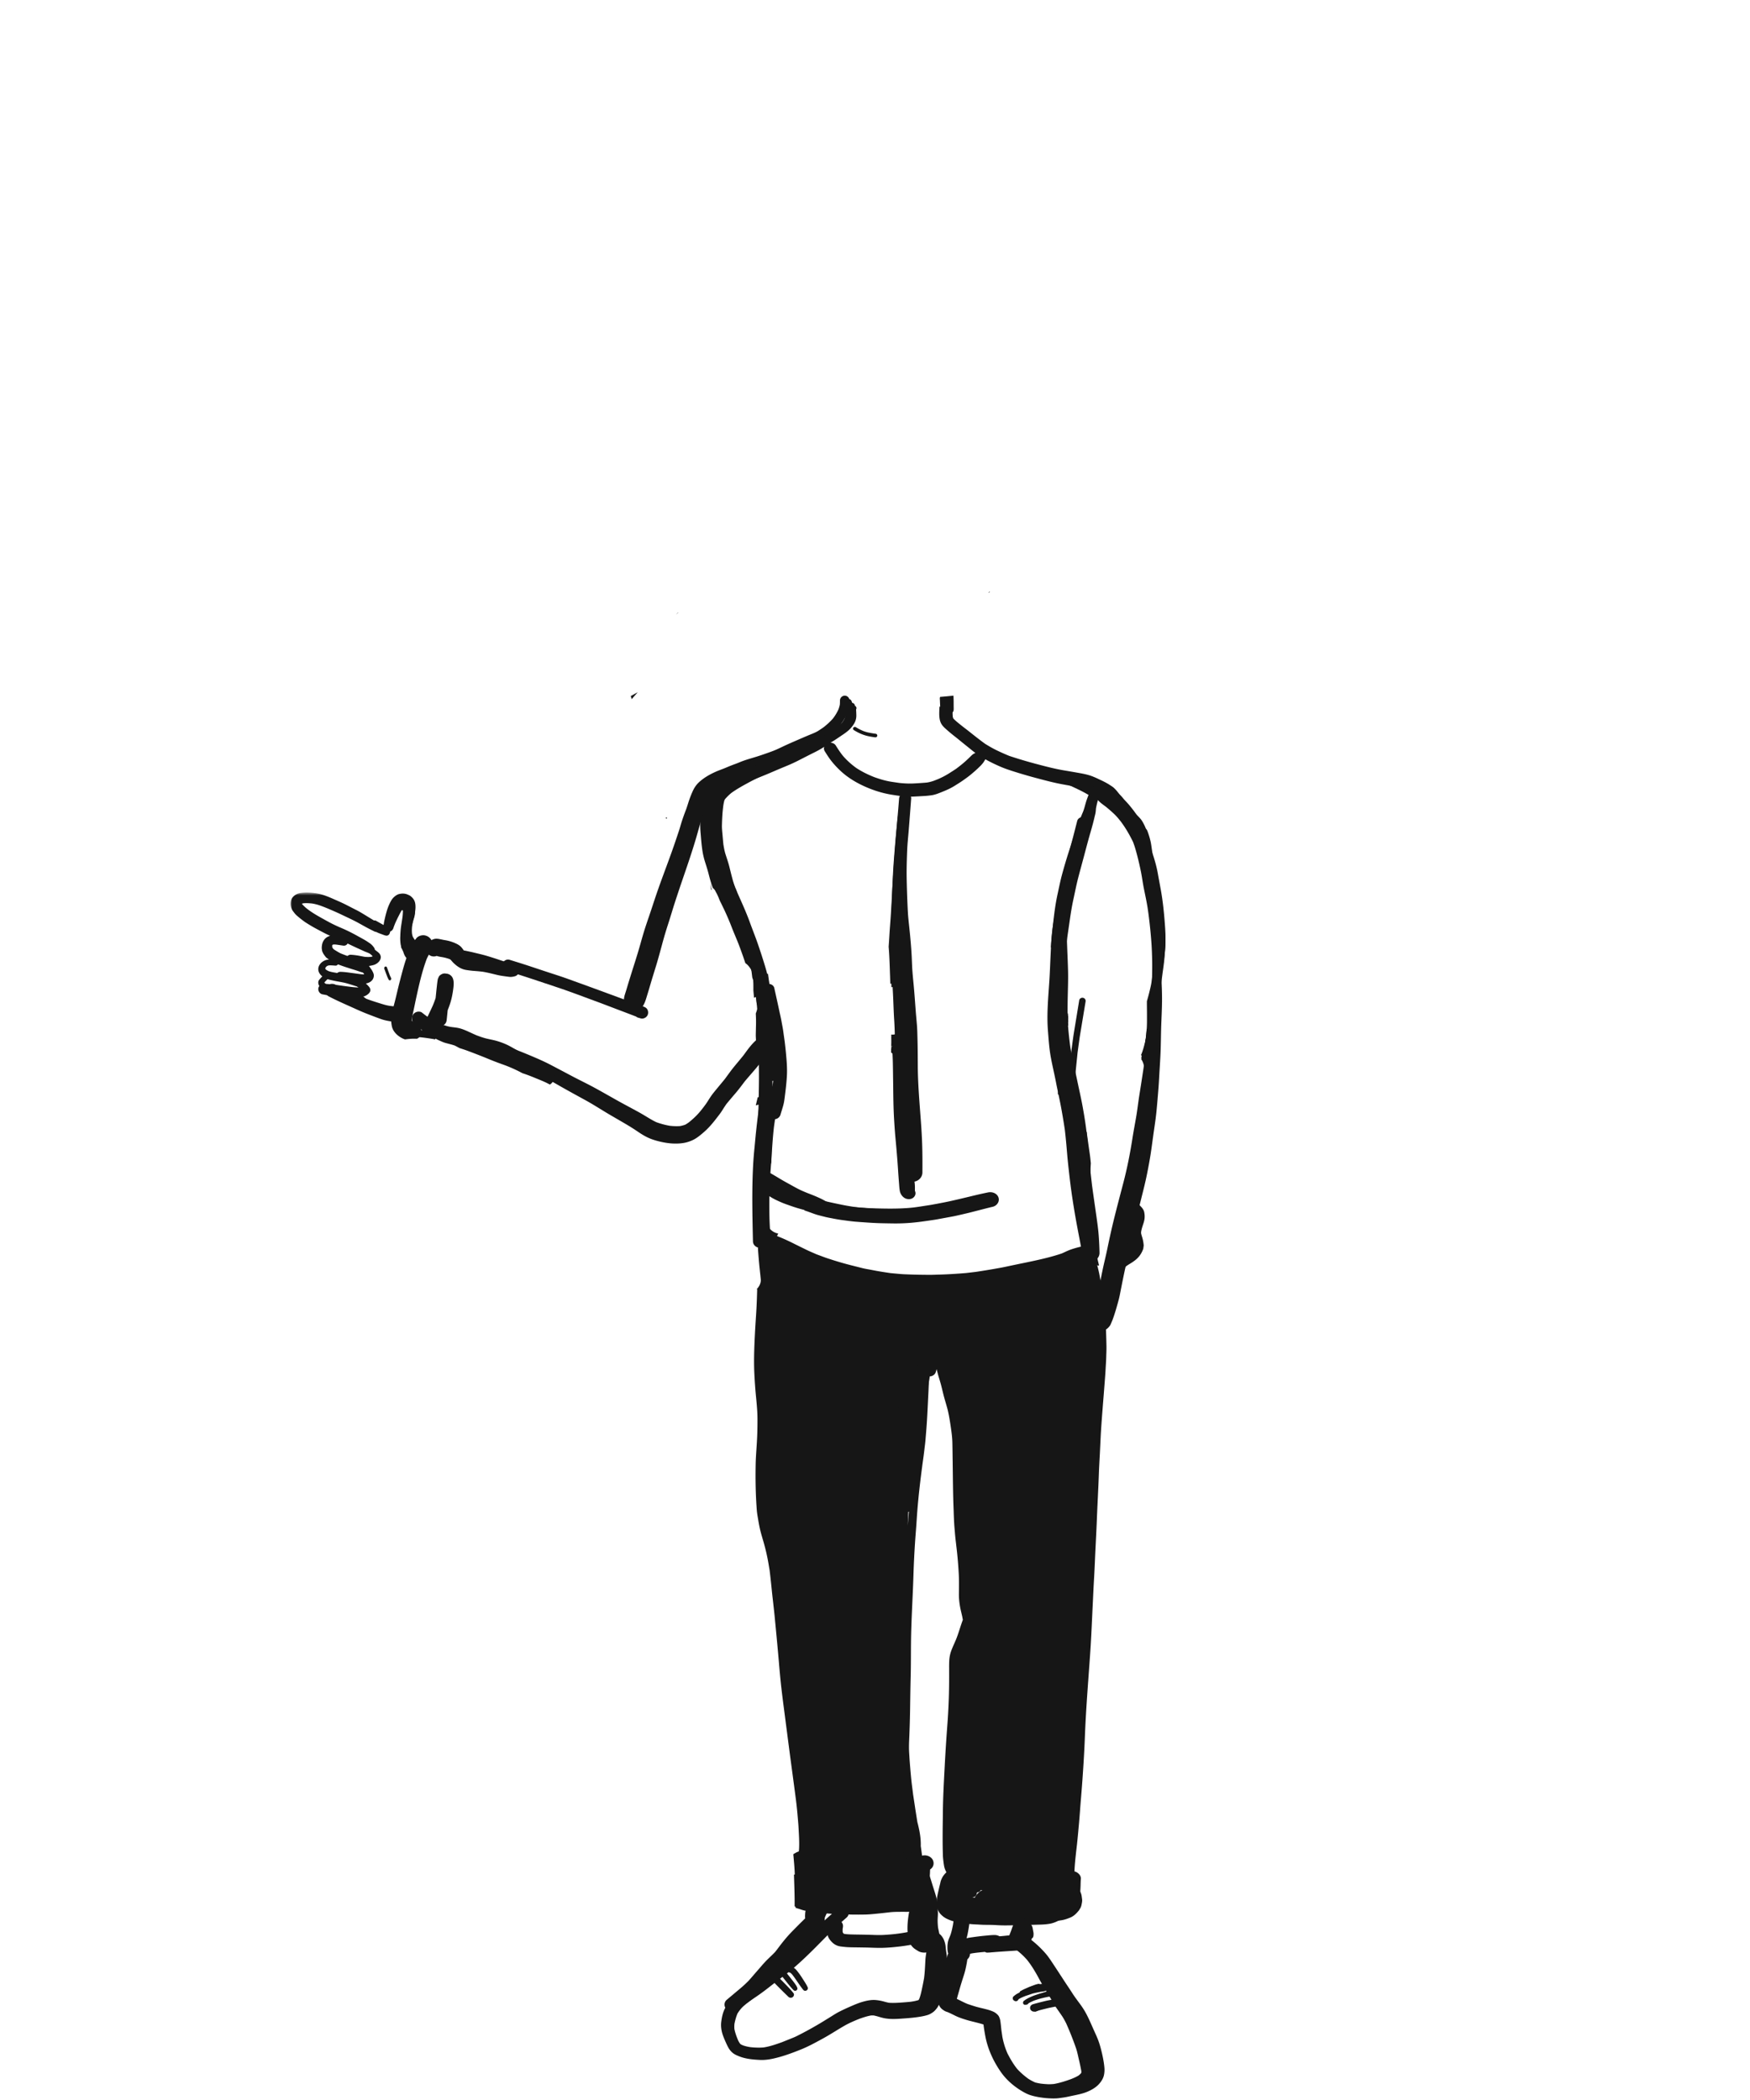<svg width="500" height="600" xmlns="http://www.w3.org/2000/svg" xmlns:xlink="http://www.w3.org/1999/xlink"><defs><path id="a" d="M0 .686h25.28v17.523H0z"/></defs><g fill="none" fill-rule="evenodd"><path d="M269.94 201.77c-.505.045-1.008.088-1.514.126l-.002.126-.022.496c-.05 1-.109 2.132.13 3.194.161.695.46 1.271.944 1.81.18.199.366.389.565.571.418.373.832.741 1.257 1.104a57.16 57.16 0 001.573 1.275c.344.27.691.544 1.028.822.927.76 1.857 1.511 2.795 2.262l.466.376c.502.409 1.004.812 1.523 1.202a3.33 3.33 0 00-.94.566c-.158.137-.309.285-.46.432l-.193.194a42.74 42.74 0 01-1.173 1.11c-.933.846-1.951 1.626-2.734 2.213-.744.502-1.495.98-2.264 1.458-.863.53-1.77 1-2.682 1.402a40.1 40.1 0 01-1.527.607c-.667.225-1.295.383-1.906.475-.895.08-1.8.144-2.703.196l-.389.025c-.383.02-.776.042-1.165.052-.173.004-.33.007-.488.007-.994 0-2.03-.055-3.156-.178l-.34-.05-1.7-.253c-1.505-.22-3.106-.646-5.023-1.334-1.913-.745-3.643-1.62-5.153-2.611a22.449 22.449 0 01-3.661-3.27c-.825-.97-1.499-2.014-2.236-3.177-.298-.478-.86-.78-1.513-.804.72-.404 1.492-.9 2.359-1.497l.692-.468c.954-.636 1.997-1.334 2.766-2.206.355-.404.646-.798.891-1.201.488-.78.71-1.606.681-2.53-.014-.674-.056-1.342-.094-2.013a61.106 61.106 0 01-2.57-.172c-.21-.02-.418-.039-.621-.06.02.44.042.886.06 1.328l.01.208c.017.505.031.892 0 1.272a5.912 5.912 0 01-.19.536 9.084 9.084 0 01-.737 1.163c-.691.704-1.572 1.307-2.349 1.845l-.287.197-.499.35-2.351 1.613-.559.38c-.508.352-1.021.703-1.548 1.04-.593.386-1.242.714-1.867 1.033l-.308.158c-.974.489-1.935.987-2.897 1.486l-2.26 1.167c-.674.34-1.408.643-2.117.934l-.46.194c-.836.348-1.67.702-2.499 1.06l-.913.398-.133.055-.123.053a106.714 106.714 0 01-3.64 1.528c-.759.268-1.523.527-2.293.784l-.424.145a89.97 89.97 0 00-3.626 1.26l-.302.11.13.007c-.35.117-.711.245-1.082.384l-.006.3a45.177 45.177 0 01-.111 2.314 88.31 88.31 0 012.624-1.074c.825-.291 1.668-.572 2.506-.853a81.127 81.127 0 003.721-1.3c1.485-.562 3.015-1.22 4.245-1.75l.385-.165.376-.162 1.102-.47 1.043-.433c.72-.295 1.436-.59 2.145-.909a53.67 53.67 0 002.804-1.374l.207-.105c1.12-.576 2.243-1.145 3.366-1.704.653-.324 1.63-.822 2.56-1.41l.438-.276c-.186.386-.137.86.116 1.26.709 1.14 1.31 2.084 2.071 3.018a25.521 25.521 0 002.84 2.97c1.916 1.7 4.324 3.175 7.16 4.377 2.255.96 4.55 1.645 6.831 2.03.889.148 1.938.317 3.016.437-.123.46-.215.944-.295 1.436l-.204 1.297-.182 1.156-.14.842c-.127.739-.26 1.526-.334 2.302l-.169 1.848a220.354 220.354 0 00-.48 5.576l-.134 1.942c-.26 3.682-.586 8.267-.815 12.69a277.429 277.429 0 01-.487 7.744c-.078.962-.14 1.925-.2 2.891l-.05.8-.066 1.04c-.035.5-.066.995-.099 1.49.18 2.112.26 4.23.331 6.352.048 1.416.109 2.83.14 4.241a33.655 33.655 0 011.78-.724c-.008-.08-.014-.164-.021-.249-.193-2.206-.45-4.427-.499-6.64a4.674 4.674 0 01.926-2.87c.068-1.093.138-2.186.208-3.282l.063-.963.092-1.373c.035-.492.077-.984.116-1.476.048-.54.09-1.082.122-1.623.08-1.282.154-2.564.218-3.847.08-1.703.172-3.408.26-5.112l.06-1.082.073-1.31c.094-1.824.214-3.573.33-5.323l.108-1.655.064-.983.02-.348c.04-.612.078-1.219.134-1.827l.036-.401.385-4.265c.035-.425.074-.846.109-1.275l.018-.161.01-.11.01-.137-.077.127.27-1.31.268-1.712.298-1.897c.092-.566.208-1.131.32-1.693l.137.031h.007c.267 0 .53-.006.796-.02 1.11-.054 2.215-.113 3.318-.183.69-.05 1.358-.123 1.99-.222.783-.134 1.527-.404 2.218-.681l.263-.105.147-.057c.5-.2.96-.386 1.422-.587a18.49 18.49 0 002.682-1.426l.4-.253c.474-.295.945-.59 1.401-.906.934-.647 1.66-1.167 2.373-1.743a40.648 40.648 0 002.128-1.859c.199-.19.392-.376.582-.565l.182-.176.127-.126c.234-.246.47-.52.691-.819.074-.092.137-.193.197-.291l.05-.085c.08-.133.157-.267.259-.397.046-.06.08-.123.116-.186.326.214.698.414 1.074.607a48.395 48.395 0 003.362 1.585c.994.422 2.117.822 3.517 1.261a136.66 136.66 0 007.066 2.053l.232.063c2.197.579 4.465 1.177 6.76 1.594l.97.18c.68.122 1.404.253 2.137.4a3.96 3.96 0 012.648-.252c1.291.322 2.7.554 3.839 1.285.502.32 1.022.619 1.513.96.699.484 1.435.986 2.012 1.622.487.534.849 1.128 1.263 1.7.478.616.937 1.234 1.394 1.86.239.262.498.509.716.79.463.594.825 1.068 1.123 1.735.052.12.105.243.162.362.056.092.112.186.171.281.39.65.829 1.276 1.173 1.947.87 1.7 1.681 3.432 2.372 5.21a375.819 375.819 0 00-.571-3.236 28.242 28.242 0 00-.745-3.165l-.157-.53c-.278-.918-.562-1.866-.955-2.773a55.74 55.74 0 00-1.658-3.492c-.644-1.251-1.438-2.688-2.734-3.876-.249-.234-.558-.431-.83-.607-.156-.099-.272-.172-.387-.25a10.837 10.837 0 00-.624-.382 23.05 23.05 0 00-1.763-.914l-.32-.15c-1.067-.507-2.123-1.006-3.205-1.319-1.029-.305-2.092-.495-3.128-.678a399.804 399.804 0 00-3.797-.653c-2.637-.44-5.16-1.089-7.951-1.83a129.633 129.633 0 01-7.88-2.344 62.434 62.434 0 01-3.63-1.616c-1-.488-2.039-1.071-3.274-1.841-1.436-1.036-2.858-2.16-4.108-3.154l-.508-.405c-.33-.264-.667-.52-1.004-.776a65.844 65.844 0 01-1.387-1.086c-.625-.499-1.408-1.12-2.057-1.795a2.48 2.48 0 01-.169-.523c-.063-.679-.055-1.364-.05-2.024v-.186c.004-.275.008-.552.015-.826-.751.017-1.495.028-2.246.032m-65.455 41.023c-.184 1.086-.431 2.162-.648 3.24l-.386 1.908c-.133.65-.254 1.299-.411 1.94.055.667.108 1.337.15 2.006.049.106.1.216.153.322.3.648.588 1.297.88 1.95l.3.671.011.02c.406.712.74 1.47 1.028 2.25.192.406.388.81.584 1.216l.171.36.697 1.438a76.455 76.455 0 012.114 4.984c.289.747.596 1.487.91 2.232l.048.13.056.127c.382.91.759 1.82 1.104 2.744.616 1.64 1.18 3.23 1.714 4.852.26.176.5.381.717.61.3.314.561.66.79 1.033.446.773.67 1.608.673 2.505.014.151.03.303.042.455.024.37.049.736.056 1.103.017.673.017 1.347.01 2.021a85.136 85.136 0 00.199 2.161c.957-.391 1.918-.775 2.88-1.16.178-.077.359-.155.536-.229.349-.148.697-.292 1.042-.437-.015-.35-.031-.702-.053-1.05-.017-.263-.038-.52-.066-.777-.142-.85-.292-1.696-.439-2.546-.268-1.182-.616-2.353-.975-3.53a182.051 182.051 0 00-1.94-5.928 94.044 94.044 0 00-1.01-2.74l-.045-.12-.143-.381c-.327-.86-.655-1.72-.968-2.588-.791-2.193-1.714-4.306-2.591-6.285-.419-.93-.83-1.868-1.237-2.803a21.69 21.69 0 01-.338-.804l-.095-.233-.097-.24a37.243 37.243 0 00-.595-1.438c-.649-1.46-1.31-2.914-1.972-4.37l-.491-1.078-.09-.191c-.7-1.534-1.418-3.117-2.028-4.722-.083.458-.167.917-.247 1.372M256.87 295.1c-.749.356-1.46.574-2.243.504.154 1.926.284 3.864.394 5.915.078 1.532.098 3.09.119 4.594l.02 1.6c.017.947.028 1.892.042 2.84.027 2.59.057 5.816.235 8.945.143 2.48.284 4.37.451 6.127a389.6 389.6 0 01.517 6.011c.06.828.119 1.656.174 2.488l.051.828c.04.553.078 1.102.12 1.656l.085 1.11.082 1.049c.038.51.085 1.05.19 1.578.185.945.965 2.01 2.092 2.22.161.028.325.046.475.046.705 0 1.302-.307 1.64-.839a1.497 1.497 0 00.093-1.521c-.003-.201-.003-.41-.003-.62a11.729 11.729 0 00-.134-2.107l-.041-.29a65.38 65.38 0 01-.26-2.825c-.115-1.582-.253-3.168-.386-4.746l-.112-1.297c-.072-.884-.15-1.765-.232-2.646a943.257 943.257 0 01-.305-3.499c-.14-1.722-.195-3.534-.242-4.988l-.032-.836c-.057-1.817-.125-3.879-.146-5.982l-.002-.265a6.59 6.59 0 01-.159-.157c-.967-.998-1.285-2.146-1.41-3.51-.049-.518-.093-1.035-.138-1.554l-.072-.327c-.15-.764-.136-1.258-.2-1.967-.052-.58-.11-1.162-.148-1.743a163.471 163.471 0 01-.208-3.696c-.032-.734-.057-1.469-.08-2.204l-.228.107" fill="#161616" fill-rule="nonzero"/><path d="M214.414 584.902a11.169 11.169 0 01-2.104-.497 5.25 5.25 0 01-.701-.342l-.142-.13a6.752 6.752 0 01-.553-.92c-.521-1.209-.88-2.283-1.085-3.284a8.226 8.226 0 01.018-1.501c.228-1.135.507-2.09.856-2.919a11.15 11.15 0 011.096-1.494c1.114-1.198 2.53-2.16 3.902-3.09.394-.265.75-.508 1.102-.755 1.298-.91 2.553-1.886 3.726-2.809l.364-.282a117.8 117.8 0 011.385-1.07 281.29 281.29 0 002.625-2.016 63.32 63.32 0 002.33-1.932c1.582-1.381 3.176-2.876 5.164-4.85.884-.884 1.769-1.776 2.646-2.667l1.431-1.449c.14.674.571 1.35 1.294 2.065a4.15 4.15 0 002.28 1.153c.56.081 1.12.14 1.684.19.709.06 1.428.07 2.123.078l.133.004h.22c1.053.013 2.019.028 2.984.045.586.01 1.167.029 1.745.05a67.2 67.2 0 002.491.06c.28 0 .562-.004.84-.015 1.73-.05 3.45-.229 4.902-.398l.352-.045a48.611 48.611 0 003.38-.544l.632-.14.204-.046a23.19 23.19 0 011.565-.31 9.61 9.61 0 01.944-.021c.184.063.29.116.388.172.067.057.134.113.198.173a.983.983 0 01.08.126l.05.12c-.053.36-.088.664-.123.966l-.081.676c-.11.67-.205 1.273-.283 1.876-.063.504-.087 1.015-.113 1.53l-.024.465c-.067 1.36-.14 2.696-.32 4.062a74.056 74.056 0 01-.529 2.704l-.078.374c-.2.947-.412 1.934-.785 2.875-.057.106-.12.205-.187.307-.843.268-1.612.394-2.263.486-.63.063-1.269.124-1.904.169l-.335.025c-.82.06-1.836.134-2.812.134-.363 0-.723-.01-1.086-.036-.423-.07-.863-.175-1.466-.351a12.932 12.932 0 00-2.231-.42 6.82 6.82 0 00-.716-.035c-.863 0-1.814.151-2.992.479-1.22.335-2.414.839-3.527 1.329a57.715 57.715 0 00-3.222 1.498c-.722.359-1.399.778-2.143 1.25l-.293.184-.497.306-.75.462-.306.19c-.6.37-1.196.74-1.799 1.096a103.625 103.625 0 01-6.509 3.552c-.567.279-1.188.525-1.685.723l-.317.127-.881.352-.923.37-.427.17c-1.808.648-3.447 1.208-5.185 1.476-.447.04-.895.056-1.353.056a20.74 20.74 0 01-2.404-.137zm62.043-32.316c.235-1.146.401-2.267.538-3.232.871.126 1.777.215 2.683.3l.395.038.528.045c.9.085 1.804.148 2.707.209l.913.06a42.64 42.64 0 003.017.112l.366-.003a289 289 0 001.862-.025c-.124.26-.226.55-.331.846l-.036.106-.064.19c-.09.271-.194.539-.3.807l-.059.148-.05.127-.098.246c-.18.459-.29.885-.367 1.474-.098.694.384 1.452.874 1.931.187.18.396.342.6.504a9.7 9.7 0 01.36.29l.341.28.342.29c.229.19.461.38.687.574.645.54 1.287 1.17 2.017 1.984 1.18 1.445 2.125 3.02 2.893 4.37.187.331.363.663.543.995l.06.109c.226.416.454.831.694 1.24.222.38.447.762.677 1.139l.151.25.747 1.251c.138.235.279.472.42.705l.13.222.099.162c.218.359.437.722.652 1.085l.278.483.096.166c.327.564.609 1.053.93 1.515l.331.476.303.437c.37.525.74 1.054 1.097 1.586.454.684.839 1.43 1.163 2.076a89.673 89.673 0 012.738 6.9c.303.86.508 1.78.691 2.59.084.38.158.715.236 1.04.219.923.434 1.945.635 3.034.014.158.014.313.01.468-.063.106-.123.19-.18.272a8.55 8.55 0 01-.61.543c-.711.433-1.466.754-2.174 1.036-1.424.51-3.116 1.078-4.881 1.388-.466.04-.93.07-1.396.07-.134 0-.261-.003-.388-.01a28.044 28.044 0 01-1.748-.14 15.819 15.819 0 01-1.805-.356 14.274 14.274 0 01-2.002-1.076c-1.237-.912-2.263-1.821-3.136-2.777-1.205-1.487-2.115-3.143-2.77-4.419a21.3 21.3 0 01-1.491-4.856l-.067-.48-.163-1.123c-.05-.377-.088-.751-.127-1.128-.035-.374-.077-.75-.126-1.125l-.022-.158c-.06-.451-.119-.92-.31-1.343a2.161 2.161 0 00-.64-.973c-.262-.271-.58-.472-.89-.666a10.95 10.95 0 00-1.092-.444l-.117-.042-.102-.032a4.292 4.292 0 00-.433-.13c-.26-.074-.525-.145-.786-.212a32.06 32.06 0 00-.796-.197l-.265-.06a38.522 38.522 0 01-1.695-.437c-.797-.247-1.593-.5-2.383-.779-.557-.229-1.11-.5-1.592-.743l-.16-.078a10.85 10.85 0 00-.458-.229l-.183-.088-.427-.208-.155-.074c.18-.698.392-1.427.597-2.135l.21-.751c.269-.941.554-1.878.853-2.813l.194-.605c.23-.716.44-1.372.592-2.045.212-.926.4-1.896.564-2.96a2.11 2.11 0 00.745-1.575c.721-.17 1.515-.264 2.217-.346.771-.08 1.529-.158 2.29-.222.314-.025.631-.046.948-.067a34.89 34.89 0 001.608-.134c.225-.028.454-.056.68-.08.44-.114.828-.314 1.149-.593.486-.43.761-1.022.761-1.625 0-1.24-1.188-2.294-2.59-2.297-.8 0-1.608.08-2.387.158l-.37.032a75.572 75.572 0 00-2.995.353l-.392.056c-.684.092-1.304.18-1.91.32.124-.387.218-.792.307-1.197zm-17.465-6.345a8.903 8.903 0 001.717-.169c-.275.871-.493 1.766-.709 2.633-.152.616-.26 1.237-.37 1.857a25.46 25.46 0 00-.137.998l-.02.148c-.012.095-.019.19-.022.288-1.199.248-2.464.424-3.543.558-.993.113-2.05.204-3.228.274a20.46 20.46 0 01-1.403.043c-.522 0-1.04-.011-1.565-.025l-.296-.014-.45-.015c-1.28-.041-2.563-.063-3.85-.083l-.525-.008h-.148c-.934-.018-1.875-.035-2.798-.123a11.85 11.85 0 01-.586-.11 3.604 3.604 0 01-.285-.415 6.606 6.606 0 01-.003-1.086l.028-.14c.13-.61.066-1.069-.212-1.484-.05-.07-.099-.145-.155-.215l1.487-1.315c.261-.243.441-.54.52-.849.475.028.979.036 1.486.04l1.33.005c.735 0 1.479-.006 2.223-.028.895-.028 1.844-.123 2.537-.19l.701-.07c.995-.095 1.982-.208 2.968-.32l.476-.057c1.023-.12 2.062-.128 3.07-.134l.603-.004c.36 0 .708.004 1.068.01h.091zm18.473-.693c.168-1.111.31-2.256.443-3.398.68-.116 1.182-.666 1.182-1.296 0-.533-.353-1.015-.906-1.231l.038-.144.018-.156c.69.265 1.53.533 2.629.85 2.122.627 4.29.962 6.7 1.308l.254.038.127.018c.578.078 1.149.158 1.699.184a89.34 89.34 0 001.903.063c.271.007.543.01.811.01.62 0 1.237-.018 1.853-.031l.31-.007.3-.008.19-.007a69.188 69.188 0 003.173-.19c1.596-.12 3.436-.335 4.972-1.047l-.077.215-.035.244c-.045.242-.099.49-.165.732l-.082.053c-.634.437-1.258.91-1.96 1.481-.37.306-.746.603-1.138.884a10.33 10.33 0 01-1.054.564c-.387.11-.849.201-1.37.264-.966.113-1.932.23-2.901.346-1.385.162-2.862.3-4.635.426-1.378.106-2.862.155-4.821.162l-.24.004c-2.464 0-4.924-.16-7.218-.331zm-4.526-.515a10.642 10.642 0 01-.465-.102c.004-.674.095-1.42.169-2.023l.053-.427c.18-1.128.377-2.252.585-3.376a32.97 32.97 0 01.32-1.544c.088.078.212.131.35.19-.106.174-.166.403-.205.755a537.26 537.26 0 01-.79 6.534l-.017-.007zm-9.499-14.915c-.12-.898-.24-1.804-.37-2.71l.008-.158.003-.155a17.524 17.524 0 00-.095-1.96c-.137-1.336-.413-2.745-.885-4.564l-.123-.767-.12-.765-.257-1.635-.082-.519a678.455 678.455 0 00-.606-4.01l-.031-.148-.004-.102c-.06-.497-.12-.987-.183-1.477a90.912 90.912 0 01-.395-3.39c-.236-2.548-.37-4.254-.476-5.882-.201-3.246-.35-6.424-.514-10.242-.057-1.275-.106-2.551-.159-3.827l-.053-1.233c-.077-1.981-.158-3.94-.261-5.9-.169-3.245-.49-6.54-.803-9.73l-.018-.17-.042-.404-.067-.708c-.152-1.52-.303-3.035-.476-4.554l-.148-1.322-.021-.162c-.145-1.24-.29-2.562-.395-3.866-.278-3.683-.31-7.411-.3-10.897.008-1.715.014-3.418.047-5.124a150.4 150.4 0 01.115-3.278l.11-1.007.025-.19.2-1.848c.318-2.96.487-6.086.55-10.131.015-.793.04-1.586.064-2.38.07-.637.144-1.268.225-1.902.19-1.262.384-2.499.66-3.725.281-1.261.634-2.59 1.05-3.94.412-1.34.825-2.675 1.205-4.014l.113-.406c.165-.564.324-1.124.472-1.688.303-1.137.423-2.117.36-2.991a2.14 2.14 0 00-.297-.98c.29-.653.593-1.308.9-1.967l.08-.183c.303-.655.61-1.311.892-1.973l.286-.667c.556-1.293 1.135-2.625 1.455-4 .272-1.18.451-2.23.558-3.203.82-.046 1.54-.564 1.733-1.255.081-.278.162-.56.25-.842.05.307.13.613.215.916l.028.106c.103.387.209.768.318 1.149l.19.63.082.268c.133.448.257.853.366 1.263.159.588.307 1.19.447 1.79l.092.37.084.349c.23.948.501 1.892.77 2.805.14.486.28.976.415 1.466.409 1.487.67 3.105.874 4.405l.064.412c.246 1.66.503 3.373.54 5.075.034 1.593.055 3.182.073 4.772l.014.775.01.924.032 2.392v.148l.004.155c.035 3.045.08 6.192.194 9.283l.038.98.004.105c.049 1.57.11 3.345.264 5.072l.056.663c.067.832.135 1.635.226 2.431.13 1.072.25 2.143.373 3.215.215 1.899.388 3.982.526 6.37.105 1.79.084 3.593.064 5.333v.134l-.008.44c-.014 1.252.11 2.541.374 3.951.085.451.19.902.3 1.354l.09.39.1.43.095.42c.018.074.028.148.038.222l.022.095c.028.184.06.377.113.56l-.155.42-.155.43c-.212.603-.402 1.205-.6 1.811-.36 1.114-.722 2.242-1.194 3.323l-.332.758a45.516 45.516 0 00-.821 1.939 9.9 9.9 0 00-.638 3.058 40.263 40.263 0 00-.032 2.263v.627c.004 1.04.004 2.08-.003 3.123-.025 4.081-.2 8.285-.518 12.49a508.28 508.28 0 00-.758 11.911l-.074 1.375c-.169 3.214-.385 7.214-.427 11.076l-.024 1.847v.14c-.05 3.518-.099 7.155.024 10.774.014.5.068.998.127 1.495.05.464.117.926.198 1.392.133.828.483 1.553.768 2.093.064.116.134.233.222.342-.507 2.104-.92 4.003-1.247 5.797a76.822 76.822 0 00-.547 3.4l-.039.322-.039.324c-.087.712.046 1.318.409 1.85.677 1 2.087 1.29 3.226 1.522l-.096.56-.095.653c-.183.934-.356 1.804-.634 2.664-.096.314-.223.617-.35.92a8.33 8.33 0 00-.402 1.082c-.13.49-.196 1.04-.204 1.684-.003.59-.007 1.29.226 1.89-.17.323-.279.7-.363 1.22l-.021.115c.014-.642-.099-1.304-.204-1.945a18.213 18.213 0 01-.142-1.22 6.443 6.443 0 00-.401-1.807 4.643 4.643 0 00-.48-.96c-.342-.556-.789-.989-1.484-1.444-.641-.42-1.459-.74-2.315-.91a6.702 6.702 0 00-1.132-.098c-.436 0-.909.038-1.529.123l.017-.133c.007-.346.011-.667.035-.963.057-.715.141-1.42.237-2.128l.024-.144c.11-.66.222-1.315.367-1.956l.134-.603.035-.17c.11-.51.222-1.021.363-1.522l.225-.79c.142-.528.286-1.053.455-1.567l.388-1.164.089-.26.074-.243c.296-.194.464-.41.518-.663.063-.3.116-.6.165-.9.056-.299.056-.556-.123-.824a.977.977 0 00-.318-.316c.113-.712.17-1.47.187-2.245.007-.17.015-.336.028-.494l.254-.193c.8-.65.97-1.84.395-2.714-.328-.501-.875-.878-1.512-1.033a2.833 2.833 0 00-1.403 0l-.046-.07zm-2.512-145.062c-.17-.063-.339-.13-.505-.18l.085-.053 1.008-1.056c.384-.406.79-.843 1.167-1.315.088.306.225.62.38.93.377.744.836 1.452 1.269 2.115.148.222.296.451.437.677l.117.18.087.136.089.141c-.089.134-.166.29-.237.462-.06.134-.12.268-.165.405l-.039.103-.01.063c-.765-1.43-2.108-2.38-3.683-2.608zm42.646-76.168c.187.927.342 1.864.497 2.787l.039.25.06.364.032.218c.416 3.148.771 6.354 1.113 9.452l.078.642c.151 1.363.3 2.727.455 4.091.08.677.162 1.322.242 1.967l.173 1.413c.102.817.166 1.638.23 2.463.028.374.056.748.087 1.117.092 1.012.166 2.023.24 3.038a186.3 186.3 0 00.296 3.68c.089.86.183 1.715.283 2.576.09.786.18 1.572.26 2.357l.095.867.022.2c.144 1.372.292 2.788.316 4.199.015 1.015.78 1.906 1.855 2.17.053 1.04.137 2.1.232 3.162l-.092-.008c-1.117.247-2.319.529-3.51.906a16.05 16.05 0 00-2.11.828l-.139.063c-.352.163-.659.307-.969.444-3.633 1.224-7.503 2.024-11.243 2.795l-.18.032-3.253.68-1.025.218c-.741.16-1.431.304-2.123.42-1.976.364-4.134.719-6.604 1.096l-.28.035-1.338.16-1.339.158c-2.126.172-3.983.296-5.674.373-.787.04-1.57.064-2.355.082l-.836.028a43.74 43.74 0 01-1.607.035l-.183-.004c-1.875-.018-3.803-.035-5.678-.116l-.63-.025a28.469 28.469 0 01-1.76-.099l-1.395-.126-1.421-.13-.63-.096c-1.467-.218-3.028-.462-4.558-.772l-.38-.07-.597-.113c-.67-.116-1.32-.233-1.956-.394a775.271 775.271 0 00-3.21-.811 87.34 87.34 0 01-4.913-1.402l-.66-.209-.175-.06c-.575-.183-1.143-.36-1.692-.563l-2.474-.92a54.696 54.696 0 00-.924-.41c-.67-.291-1.34-.584-1.988-.901l-.821-.405-2.365-1.163a60.729 60.729 0 00-3.02-1.442 43.03 43.03 0 00-1.562-.659c-.17-.067-.342-.138-.515-.212l.177-.334.148-.314.028-.056c-1.107-.198-2.087-.829-2.774-1.871a3.579 3.579 0 01-.232-.427 25.85 25.85 0 00-.977 2.128c-.536.293-.93.748-1.1 1.277-.162.496-.3.997-.44 1.497-.144.539-.215 1.093-.275 1.639.1 1.35.201 2.703.321 4.052.144 1.61.342 3.215.496 4.825.096.966-.46 2.055-1.12 2.714-.008.01-.017.017-.028.028.039.032.08.067.12.098-.046 1.558-.092 3.137-.17 4.716-.06 1.202-.133 2.404-.215 3.602l-.007.102-.046.726c-.045.7-.087 1.403-.13 2.104l-.007.105-.007.135c-.197 3.792-.426 8.09-.24 12.31.113 2.41.269 4.637.483 6.812l.014.13c.19 1.984.402 4.144.406 6.231.006 2.54-.046 4.62-.162 6.537a111.25 111.25 0 01-.12 1.875l-.014.246c-.096 1.453-.198 2.93-.22 4.385-.094 4.683.012 8.944.322 13.025.056.73.18 1.463.296 2.175l.017.113.022.098.085.497a43.1 43.1 0 00.415 2.227c.243 1.11.564 2.21.877 3.27l.213.741a56.08 56.08 0 011.039 4.173c.264 1.286.479 2.59.687 3.844l.036.247c.246 2.045.458 4.085.662 6.129.11 1.04.23 2.08.35 3.119l.051.5.057.497c.095.828.187 1.656.268 2.48.388 3.994.84 8.706 1.245 13.393l.046.585c.168 1.914.338 3.866.549 5.787.236 2.132.503 4.257.779 6.382.556 4.264 1.11 8.529 1.663 12.796.261 1.985.53 3.965.797 5.945.348 2.605.698 5.21 1.032 7.813.268 2.08.455 4.184.631 6.337.064.727.107 1.448.145 2.175l.01.253.018.268.025.483c.074 1.343.134 2.78.074 4.208-.01.338-.043.68-.088 1.015a4.4 4.4 0 00-.963.426 5.536 5.536 0 00-.606.37c.081.843.148 1.685.222 2.527.116 1.343.19 2.692.233 4.038.018.449.028.896.046 1.344.088-.127.17-.257.253-.384.096.073.23.133.35.179a9.69 9.69 0 001.209.409 1.6 1.6 0 001.046.395l.596-.025c.06.014.134.025.205.036.43.066.863.102 1.293.102.55 0 1.089-.06 1.593-.174.12-.024.23-.048.346-.077a356.8 356.8 0 018.211-.098c.353 0 .709 0 1.061.003h.8c.959 0 1.992-.01 3.039-.07 1.48-.092 2.749-.254 3.877-.497 1.198-.247 2.494-.659 4.077-1.297 1.224-.49 2.46-1.06 3.455-1.52.613-.28 1.23-.563 1.85-.838l-.106.373-.063.41-.011.348-.014.331a30.065 30.065 0 01-.148 1.974c-.254 1.452-.557 2.996-1.18 4.454l-.332.074a32.107 32.107 0 01-1.653-.07 33.352 33.352 0 00-1.71-.06c-.38 0-.761.015-1.138.05-1.533.158-3.094.374-4.56.574l-1.263.17c-2.4.225-4.97.33-8.318.345l-.45.004c-1.283 0-2.57-.03-3.853-.064-1.3-.036-2.594-.156-3.683-.268-1.325-.219-3.045-.539-4.67-1.086.024 1.174.042 2.348.028 3.518 0 .056-.004.11-.004.161.237.082.47.156.71.23l.425.13.265.088c.437.149.8.268 1.174.346 2.379.507 4.701.701 7.493.905l.169.015.176.01a111.372 111.372 0 00-5.272 4.92l-1.104 1.106-.264.268a164.962 164.962 0 01-3.655 3.585c-.838.793-1.692 1.575-2.555 2.346l-.176.16c-.701.633-1.452 1.303-2.22 1.885-1.774 1.346-3.5 2.667-5.143 4.006-1.163.956-2.429 1.847-3.652 2.71-.697.498-1.26.899-1.822 1.305l-.18.13c-.775.557-1.645 1.18-2.354 1.893-.832.838-1.762 1.828-2.298 2.963-.458.962-.761 2.122-.945 3.648-.123 1.07-.01 2.192.332 3.337.286.92.684 1.819 1.06 2.66.24.533.473 1.006.72 1.439a5.33 5.33 0 001.24 1.438c.515.409 1.132.666 1.826.941 1.89.754 4.021.916 5.872 1.008.183.01.366.014.547.014 1.166 0 2.4-.17 3.883-.536 2.514-.602 4.942-1.519 7.197-2.421 2.119-.842 4.138-1.949 6.098-3.017l.5-.278c1.009-.553 2.013-1.167 2.978-1.755l.29-.177a92.646 92.646 0 012.66-1.596c1.432-.817 2.98-1.466 4.304-1.994 1.04-.367 2.154-.744 3.317-.945a9.216 9.216 0 01.688-.007 13.96 13.96 0 011.482.377c.466.134.847.247 1.237.335.858.204 1.827.303 2.962.303 1 0 2.015-.078 2.999-.152l.553-.039c1.068-.077 2.682-.214 4.321-.5a16.491 16.491 0 001.675-.374c.786-.215 1.331-.564 1.81-.908.442-.321.78-.75 1.054-1.096.163-.202.262-.378.357-.554l.088-.162a13.2 13.2 0 00.152-.286c.133.41.405.804.757 1.139.3.278.635.482.92.656.194.112.472.203.74.285a25.3 25.3 0 011.604.743l.607.3c1.007.5 2.086.853 3.02 1.142.796.25 1.617.454 2.393.645.892.222 1.808.45 2.69.736.136 1.128.32 2.255.545 3.444.198 1.046.49 2.124.892 3.302.814 2.333 1.992 4.623 3.507 6.798 1.484 2.142 3.609 4.063 6.143 5.554.923.543 1.713.909 2.415 1.12.715.222 1.505.406 2.41.56 1.414.233 2.763.35 4.142.35l.451-.008c.62-.01 1.258-.102 1.875-.19l.525-.074c.533-.074 1.064-.19 1.583-.3l.5-.112.807-.169c1.34-.279 2.696-.56 3.92-1.082 1.437-.613 2.509-1.325 3.277-2.171.846-.948 1.318-1.84 1.473-2.809a7.27 7.27 0 00.078-1.938c-.11-1.24-.339-2.551-.708-4.13-.293-1.24-.635-2.57-1.132-3.842a42.802 42.802 0 00-.945-2.181l-.066-.159a52.619 52.619 0 01-.49-1.082l-.208-.476c-.575-1.304-1.1-2.474-1.713-3.611-.649-1.21-1.445-2.324-2.076-3.155-.631-.857-1.247-1.692-1.798-2.548-.51-.803-1.04-1.596-1.572-2.39-.546-.817-1.081-1.642-1.614-2.463l-.225-.338a188.963 188.963 0 00-1.61-2.463l-.311-.47a58.413 58.413 0 00-1.463-2.156c-.68-.955-1.523-1.846-2.26-2.59a28.167 28.167 0 00-4.383-3.602c.25-1.029.592-2.044.947-3.077l.233.011.257-.01c.99-.036 1.978-.06 2.968-.086.493-.013.987-.045 1.477-.094.508-.056 1.209-.131 1.865-.331a8.34 8.34 0 001.155-.43c1.463-.635 2.623-1.664 3.74-2.658.363-.327.726-.645 1.1-.952.349-.288.704-.61.959-.99.37-.528.595-1.117.736-1.907.169-.93.24-1.878.289-2.773.028-.427.038-.856.05-1.283.01-.55.027-1.1.07-1.649.088-1.022-.881-1.906-1.833-2.14l.02-.133c.012-.518.047-1.029.086-1.55.112-1.527.288-3.056.436-4.406l.018-.127.173-1.526c.236-2.174.426-4.317.602-6.311.089-1.001.163-2.002.24-3.007l.015-.2c.06-.829.123-1.66.19-2.493l.106-1.254c.14-1.734.285-3.475.405-5.212.324-4.518.56-8.638.712-12.585.222-5.72.638-11.527 1.046-17.145l.011-.166.011-.17.014-.168.01-.138c.156-2.143.31-4.282.455-6.42.2-2.985.342-5.953.494-9.248l.007-.113c.056-1.261.11-2.442.169-3.619l.116-2.368c.06-1.312.12-2.552.187-3.79.113-1.959.218-3.865.3-5.775.088-2.037.186-4.074.288-6.114.117-2.351.233-4.702.321-7.053.082-1.98.173-3.957.268-5.934.102-2.175.208-4.349.282-6.523.046-1.315.116-2.63.187-3.944l.028-.528.06-1.114c.042-.85.085-1.702.124-2.555.06-1.304.119-2.56.19-3.813.162-2.63.374-5.308.577-7.898l.008-.124.05-.578.073-.965.017-.19c.07-.86.138-1.713.202-2.573l.116-1.491.017-.218c.113-1.46.226-2.89.296-4.325l.06-1.007.008-.113c.039-.698.08-1.371.095-2.052.007-.34.02-.683.031-1.025.025-.737.046-1.445.028-2.146a242.86 242.86 0 00-.222-6.675c-.084-1.836-.352-3.68-.616-5.458l-.053-.353c-.11-.765-.208-1.533-.307-2.298l-.063-.497-.015-.117a94.958 94.958 0 00-.535-3.823 34.636 34.636 0 00-.617-2.932l-.056-.226-.159-.592c.07.054.183.07.35.07.063 0 .126-.003.189-.006a57.554 57.554 0 01-.973-4.423c-.024.088-.052.18-.084.268-.084.155-.18.307-.275.461l-.07.116-.007-.045a1.509 1.509 0 00-.11-.952 126.664 126.664 0 01-.38-4.588c.066-.043.14-.089.21-.14a150.89 150.89 0 01-.436-4.283c-.246-2.72-.324-5.434-.423-8.162-.049-1.353.039-2.724.06-4.078.018-1.117.05-2.234.127-3.348l-.007-.08c-.08-.835-.158-1.667-.278-2.488a621.365 621.365 0 01-.895-6.41 4.816 4.816 0 01-1.668-2.503 10.578 10.578 0 01-.303-1.621c-.35-2.076-.649-4.152-.906-6.238a4.175 4.175 0 01-.2-.641 27.158 27.158 0 01-.428-2.596c-.542-.147-1.084-.297-1.628-.45-.592-.162-1.183-.32-1.776-.482v.007zm-83.162 3.577a3.738 3.738 0 01-1.046.13c-.295.128-.59.25-.886.375a9.94 9.94 0 01-.055.887c-.2 1.088-.48 2.165-.86 3.291-.297.877-.578 1.825-.633 2.817a3.05 3.05 0 001.053 2.429c.193.161.406.308.62.45l.023.165c.132 1.127.183 2.283.223 3.403l.018.297c.023.536.04 1.037.07 1.535.024.379.05.758.079 1.137.033.483.067.97.09 1.457.014.31.034.621.055.933.02.3.037.608.05.92 0-.019.004-.036.004-.057l.081-1.518c.034-.651.091-1.299.142-1.946.14-1.67.305-3.334.47-5.002.177-1.763.413-3.524.684-5.273.17-1.095.329-2.254.64-3.317.149-.499.366-.956.655-1.355l-.005-.309c-.01-.686-.021-1.37-.035-2.057-.477.245-.965.48-1.437.608" fill="#161616" fill-rule="nonzero"/><path d="M282.294 340.69c-1.494.303-3.177.686-5.154 1.17-1.837.448-3.67.877-5.517 1.292-1.217.27-2.465.508-3.67.738l-.296.055-1.121.206c-.515.1-1.03.181-1.552.258l-.57.087c-1.135.181-2.26.355-3.399.501-1.995.22-4.122.32-6.684.32-1.85 0-3.72-.055-5.324-.108a89.951 89.951 0 01-3.057-.16l-.954-.059a48.465 48.465 0 01-3.022-.3l-.183-.027-.645-.094a57.03 57.03 0 01-2.305-.376l-.607-.104-.124-.022-.102-.017c-.317-.056-.631-.111-.94-.184-.615-.15-1.232-.3-1.848-.446-.688-.167-1.369-.401-2.024-.631-.388-.132-.698-.24-1.009-.34a42.758 42.758 0 00-1.315-.404l-.18-.057-.14-.043c-.11.623-.221 1.245-.335 1.868a127.33 127.33 0 01-.392 2.015l.106.037.162.051.699.241c.193.07.39.14.585.212l.342.122c.659.247 1.484.554 2.288.753l.401.104 1.439.362c.338.087.68.153 1.022.22l.145.027.14.029.622.115a43.62 43.62 0 002.996.508l.92.122.134.02.102.015.142.017c.853.111 1.74.226 2.612.288l1.255.095.11.007.105.006c1.94.14 3.945.287 5.926.318l1.001.02.41.007.426.007c.69.011 1.378.025 2.076.025l.345-.004c2.482-.013 5.106-.233 8.007-.662l1.015-.142.205-.031c.765-.108 1.533-.216 2.288-.356l4.1-.755c.723-.126 1.438-.293 2.154-.457l.123-.03.138-.032.359-.08.857-.2a69.709 69.709 0 002.436-.595l.572-.146 1.378-.355c1.205-.31 2.411-.62 3.623-.909a2.338 2.338 0 001.457-.996c.331-.5.42-1.08.246-1.63-.289-.926-1.252-1.549-2.386-1.549-.198 0-.403.02-.614.062M257.887 529.27c-1.544.381-3.126 1.61-3.431 3.087-.055.268-.102.533-.141.797a12.7 12.7 0 01-.321 1.26c-1.743.138-3.486.226-5.237.297-2.408.095-4.806.144-7.199.402-2.675.292-5.287.768-7.856 1.483.008-.067.011-.133.011-.204 0-.93-.9-1.83-1.977-1.78-1.485.07-2.907.43-4.313.842-.193.058-.385.118-.574.182.002.06.005.121.006.182.087 2.85.207 5.711.18 8.562a3.92 3.92 0 01-.016.29c.18.06.362.11.541.15a8.253 8.253 0 002.229.155c.729-.046 1.46-.12 2.19-.211.063-.004.12-.004.183-.004.944-.007 1.892-.066 2.836-.109 2.401-.103 4.806-.099 7.207-.092 1.347 0 2.694.004 4.042-.013 1.786-.022 3.571-.17 5.342-.367 2.017-.222 4.08-.37 6.051-.835.618-.145 1.175-.377 1.767-.613.152-.05.297-.11.439-.18a11.71 11.71 0 001.37-.408c1.155-.423 1.485-.55 2.44-1.28.736-.563 1.414-1.508 1.65-2.365.148-.538.265-1.091.226-1.648-.078-1.117-.325-1.695-.822-2.703-.122-.246-.247-.49-.377-.736-.05-.12-.101-.244-.148-.366l-.153-.399a5.844 5.844 0 00-.587-1.339 10.42 10.42 0 00-.776-.898c-.827-.867-2.182-1.29-3.474-1.29-.45 0-.897.05-1.308.152m20.424 4.889c-.709.173-1.118.558-1.548 1.056l-.5.581c-.522-.729-1.374-1.285-2.296-1.509-1.258-.307-2.934-.033-3.81.892-.636.67-.963 1.204-1.29 2.033-.151.384-.211.822-.315 1.217-.202.78-.37 1.563-.55 2.346-.182.796-.359 1.625-.362 2.444-.036.248-.067.496-.102.745-.096.657.326 1.532.617 2.104.54 1.048 1.672 1.842 2.806 2.353 1.254.56 2.597.822 3.97 1.02 1.293.187 2.616.345 3.926.394 1.015.04 2.054.142 3.07.11l3.487-.106c2.003-.06 4.021-.286 6.012-.437 3.99-.3 7.982-.134 11.933-.776.848-.138 1.584-.413 2.376-.73 1.16-.463 1.888-1.278 2.608-2.167.032-.068.064-.138.1-.208.299-.406.486-.843.565-1.31.128-.61.239-1.097.151-1.672-.095-.635-.11-1.087-.33-1.64-.362-.914-.812-1.747-1.692-2.357l-.991-.677a5.34 5.34 0 00-2.465-.59c-.697-.046-1.377.081-2.062.194-.868.141-1.677.519-2.5.787-1.836.6-3.644 1.16-5.567 1.517a21.75 21.75 0 01-1.116.171c-2.319.22-4.64.19-6.962.16-.445-.006-.89-.012-1.334-.016-1.447-.67-3.318-.443-4.471.606-.49.443-.912.939-1.173 1.515-.389-.013-.778-.03-1.167-.052l.27-.323c1.202-1.44 2.42-2.87 3.638-4.302.399-.461.43-1.23.263-1.767-.179-.575-.612-1.072-1.19-1.372a2.87 2.87 0 00-1.317-.315c-.23 0-.459.027-.682.082" fill="#161616" fill-rule="nonzero"/><path d="M260.17 530.22c-1.812.444-2.97 2.18-2.436 3.795.937 2.844 1.919 5.722 2.45 8.652.024.273.038.543.03.815-.064.244-.134.488-.179.737-.095.528-.139 1.048-.198 1.57-.323 1.655-.548 3.37-.563 5.05-.008 1.062.138 2.112.312 3.164.154.927.592 1.74 1.32 2.444.401.387.9.667 1.382.967 1.365.855 3.48.48 4.598-.523 1.062-.956 1.763-2.216 1.609-3.576-.095-.854-.307-1.69-.474-2.533a18.898 18.898 0 01-.126-1.945c-.004-.89.126-1.807.065-2.695-.04-.612 0-1.224-.05-1.836-.144-1.808-.805-3.548-1.34-5.284a352.382 352.382 0 00-2.106-6.647c-.444-1.348-1.851-2.264-3.386-2.264-.3 0-.605.035-.909.11m-45.748 35.112l-.216.248.216-.248m1.003-1.152c-.11.124-.22.25-.328.375.109-.125.217-.25.328-.375m20.466-16.833c-.049.105-.098.21-.15.312l.15-.312m-2.13-4.265c-.497.12-1.097.443-1.366.865l-.292.035c-.624.15-1.263.546-1.567 1.068-.34.588-.454 1.117-.493 1.775-.012.204-.024.404-.027.607-.006.23.007.45.042.662-.57.58-1.164 1.138-1.736 1.716-.773.787-1.558 1.566-2.324 2.36-.947.98-1.827 2.042-2.668 3.103-.637.809-1.229 1.647-1.878 2.448-.686.72-1.425 1.401-2.14 2.099-.824.812-1.569 1.672-2.31 2.542-.653.743-1.301 1.484-1.943 2.236l-.327.378-.199.228c-.18.202-.359.406-.536.611a33.961 33.961 0 01-2.652 2.449c-1.228 1.029-2.45 2.065-3.687 3.092-.891.742-.84 2.066 0 2.815a2.41 2.41 0 001.587.582c.648 0 1.101-.239 1.587-.582 1.918-1.365 3.832-2.76 5.65-4.23 1.592-1.29 3.033-2.715 4.476-4.13.706-.685 1.385-1.394 2.092-2.08.719-.694 1.53-1.31 2.273-1.986.876-.802 1.602-1.72 2.34-2.62.584-.71 1.166-1.422 1.76-2.125 1.213-1.364 2.523-2.653 3.769-3.993.95-1.026 1.847-2.066 2.262-3.365.13-.407.134-.858.173-1.279.017-.168.037-.337.046-.505.09-.22.19-.437.287-.654.162-.34.325-.677.488-1.016.268-.55.43-1.03.24-1.632-.16-.525-.56-.984-1.093-1.26a2.62 2.62 0 00-1.205-.29 2.63 2.63 0 00-.63.076m8.425-343.243a.61.61 0 00-.325.72l-.004-.001c.008.038.018.075.028.113l-.01.019c-.044.084-.088.164-.11.255-.043.158-.035.32-.024.477.021.235.04.474.086.706.03.15.146.267.29.338.05.152.121.3.25.4a.714.714 0 00.267.138c.024.078.05.155.073.234.11.345.523.554.914.461.295-.074.505-.306.54-.566a.853.853 0 00.22-.156 1 1 0 00.18-.23.735.735 0 00.147-.432c0-.2-.09-.393-.25-.535a.798.798 0 00-.162-.113c-.072-.303-.183-.59-.519-.767a.95.95 0 00-.299-.091 9.889 9.889 0 01-.028-.084c-.072-.222-.144-.464-.285-.658a.78.78 0 00-.979-.228m26.433-.73a.894.894 0 00-.096.36c-.016.185.01.374.02.554.007.117.01.23.016.342a114.126 114.126 0 00.138 2.69c.023.363.266.666.62.666a.65.65 0 00.6-.475.684.684 0 00.309.081c.072 0 .14-.01.206-.035.088.218.272.373.515.373a.54.54 0 00.413-.19.65.65 0 00.407.176c.308.024.55-.233.649-.521.055-.166.062-.36.069-.532a8.21 8.21 0 00-.004-.416c-.01-.627-.006-1.257-.013-1.888-.003-.51-.034-1.022-.052-1.533-1.264.124-2.53.257-3.797.348m-24.83 8.828c-.155.243-.05.526.194.678 1.174.729 2.443 1.324 3.82 1.655.702.167 1.424.288 2.142.382.158.022.294.025.435-.05a.551.551 0 00.26-.311.488.488 0 00-.055-.4c-.066-.104-.205-.222-.34-.24a29.902 29.902 0 01-2.151-.36 10.199 10.199 0 01-1.53-.466c.043.014.09.033.132.048a13.558 13.558 0 01-2.172-1.114.483.483 0 00-.256-.07.58.58 0 00-.479.248M283.49 169l-.093.124c.034-.042.064-.082.096-.124h-.004zm-1.085.256c.073.016.144.03.213.043l.035-.02c.023-.027.05-.05.073-.078a3.08 3.08 0 00.12-.201c-.15.081-.294.167-.441.256m.038-.166l-.038-.09c.012.03.023.063.038.09m.954-.086l.003-.004c-.002.001-.003.001-.003.004m0 .004l.005-.004V169l-.005.008m-.992.988v.008h.004v-.012s0 .004-.004.004m-17.494 210.358c-.195.037-.39.07-.582.114-.304.066-.597.225-.876.362-.444.213-.871.482-1.29.745-.492.306-.966.634-1.44.958-.253.17-.507.34-.752.52l-.445.322c-.272.199-.535.354-.72.646a1.319 1.319 0 00-.148 1.12c.025.085.059.166.098.24a.47.47 0 00.187.565c.254.151.507.302.757.457l.072.045a1.191 1.191 0 00.835.958c.123.04.25.063.383.063a.96.96 0 00.358-.035.98.98 0 00.092-.005 5.822 5.822 0 00-.167.203c-.207.265-.387.508-.5.833a1.439 1.439 0 00-.007.907c.138.476.59.89 1.1.856.304-.022.596-.055.879-.173.216-.09.426-.188.636-.291.188-.093.362-.207.532-.329.356-.25.668-.557 1-.836.1-.072.206-.136.31-.2.447-.292.624-.882.35-1.361a.972.972 0 00-.371-.367c.337-.354.676-.705 1.018-1.054.34-.346.412-.9.166-1.327-.232-.399-.763-.664-1.211-.503-.068.025-.135.05-.202.077.173-.19.346-.38.52-.574.13-.144.272-.28.398-.432.126-.147.235-.292.31-.468.08-.184.135-.34.185-.528a1.241 1.241 0 00-.308-1.19 1.2 1.2 0 00-.851-.362c-.106 0-.211.014-.316.044m31.716 186.478a7.566 7.566 0 00-1.097.314c-.162.064-.324.125-.487.186l-.64.242c-.133.051-.272.095-.401.152-.358.166-.715.331-1.072.493-.195.092-.387.179-.582.267-.254.118-.5.257-.748.388a.475.475 0 00-.195.676c.147.232.483.313.737.178.25-.132.494-.27.751-.388.191-.091.386-.18.582-.267.357-.165.714-.334 1.075-.495-.044.012-.085.03-.129.046.814-.313 1.625-.664 2.482-.87.273-.068.439-.338.365-.587-.066-.216-.279-.35-.51-.35a.615.615 0 00-.13.015m3.106 1.98c-.364.056-.711.204-1.054.335-.278.107-.555.208-.829.318l-1.81.72c-.478.19-.933.429-1.397.653l-.968.469c-.381.184-.745.391-1.113.596a.463.463 0 00-.173.64c.135.217.433.29.662.167.337-.191.67-.385 1.02-.556.301-.147.603-.29.901-.438l.995-.483c.118-.06.24-.12.36-.17 1.094-.452 2.183-.9 3.273-1.352.117-.044.235-.087.355-.122.218-.067.353-.278.29-.496a.402.402 0 00-.393-.291.729.729 0 00-.12.01m.908 2.983c-.465.135-.925.28-1.383.43-.39.123-.774.272-1.157.414-.349.127-.687.28-1.024.432-.51.224-1.014.45-1.514.687-.264.124-.327.496-.194.73a.535.535 0 00.321.248c.148.04.275.011.408-.053.692-.329 1.39-.638 2.087-.95.387-.149.77-.308 1.16-.446l1.553-.553c.25-.088.412-.33.338-.599a.487.487 0 00-.595-.34" fill="#161616" fill-rule="nonzero"/><path d="M221.188 565.114c-.401.379-.375.973 0 1.355a184.722 184.722 0 004.086 4.066c.29.276.758.33 1.114.135.398-.223.62-.804.327-1.186-.582-.761-1.246-1.454-1.91-2.148-.716-.75-1.452-1.483-2.176-2.222a.98.98 0 00-.706-.28c-.269 0-.54.097-.735.28m1.93-2.024a.81.81 0 00-.237.577c0 .235.094.4.237.577.653.825 1.307 1.654 1.967 2.476.525.653 1.05 1.298 1.642 1.889a.644.644 0 00.785.103c.227-.134.407-.476.295-.745a3.804 3.804 0 00-.295-.619c-.111-.183-.233-.355-.355-.531-.264-.384-.558-.75-.843-1.116a403.858 403.858 0 00-2.065-2.61c-.126-.163-.373-.242-.566-.242a.78.78 0 00-.565.242m2.539.491a10.045 10.045 0 00.117.018 4.174 4.174 0 00-.111-.014l-.006-.004m-.532-1.466a.852.852 0 000 1.227c.155.152.32.204.513.237.003 0 .005.002.008.003l-.014-.001c.01.002.02.005.028.009.102.049.197.105.292.166.193.173.363.361.526.563 1.018 1.34 1.892 2.787 2.935 4.112.124.161.242.284.449.344a.766.766 0 00.93-.52c.058-.209.011-.385-.077-.574-.33-.708-.771-1.367-1.192-2.029-.406-.638-.817-1.28-1.274-1.882-.313-.414-.613-.835-.991-1.192a3.047 3.047 0 00-.67-.47 4.521 4.521 0 00-.346-.15c-.164-.06-.324-.074-.496-.098a.391.391 0 00-.057-.004c-.201 0-.43.128-.564.26m53.626-23.059a1.32 1.32 0 00-.427.206 1.578 1.578 0 00-.264.223c-.194.103-.391.2-.583.303l-.38.209c-.124.068-.256.13-.372.214-.118.088-.212.175-.253.321a.539.539 0 00.14.52.55.55 0 00.297.167l.006.042c.003.009.003.018.006.028.03.177.222.351.399.386l.005.001a.51.51 0 00.232.266c.263.15.591.054.748-.19l.012-.018c.072-.08.146-.153.213-.24a.708.708 0 00.119-.224.584.584 0 00.009-.241l.007-.005c.154-.09.308-.184.462-.277l.055-.032.147-.046c.106-.031.212-.066.315-.1a.885.885 0 00.344-.183.647.647 0 00.153-.274l.12-.076c.121-.077.189-.214.148-.354a.322.322 0 00-.312-.23c-.033 0-.064.001-.096.003a.563.563 0 00-.434-.212.808.808 0 00-.182.005.634.634 0 00-.477-.21.66.66 0 00-.157.018m1.853 16.177a.463.463 0 00.016.32c-.202.034-.404.068-.602.108a.316.316 0 00.168-.24c.072-.045.147-.087.225-.124l-.085.031a3.78 3.78 0 01.278-.095m8.29-2.306c-.736.039-1.469.13-2.206.199-.672.065-1.348.121-2.024.176-.595.053-1.193.098-1.79.146-.666.052-1.331.07-1.997.129-.217.02-.406.131-.47.35a.479.479 0 00.3.57l-.118.03a2.666 2.666 0 00-.53.187c-.164.08-.31.18-.467.281-.196.125-.213.355-.067.528.02.03.05.06.078.087.062.06.143.09.226.095a.593.593 0 00-.397.55c0 .15.073.318.192.433a.603.603 0 00-.06.265c0 .357.299.63.655.641.213.007.426.014.637.014.181 0 .362-.01.543-.022.13.18.343.295.581.3.448.01.897-.035 1.342-.077l1.295-.104c.811-.066 1.62-.115 2.431-.173.779-.056 1.555-.1 2.334-.153.38-.024.762-.052 1.142-.08.196-.017.396-.027.592-.038.224-.013.477-.01.69-.07a.694.694 0 00.52-.666.685.685 0 00-.206-.485c-.144-.139-.307-.188-.502-.205a7.184 7.184 0 00-.537-.025.535.535 0 00-.051-.055c-.128-.128-.278-.17-.456-.183a3.21 3.21 0 00-.225-.014.628.628 0 00-.532-.41c-.064-.234-.253-.447-.499-.496-.15-.03-.3-.05-.452-.063a.47.47 0 00-.158-.067.768.768 0 00-.063-.238.434.434 0 00.062-.053c.202-.04.402-.09.597-.152.2-.065.345-.232.345-.444a.468.468 0 00-.357-.444.422.422 0 00-.378-.264h-.02m7.908 14.054c-.222.047-.442.086-.664.147-.48.13-.978.25-1.446.426-.588.22-1.17.454-1.747.7a6.17 6.17 0 00-1.247.702.894.894 0 00-.297.282c-.246.118-.487.242-.726.37-.405.216-.747.498-1.097.79-.15.126-.229.353-.229.54 0 .285.156.512.387.664.1.06.195.108.306.144.4.12.837-.135.957-.516.522-.35 1.125-.6 1.703-.843-.066.029-.13.054-.195.082.198-.08.397-.16.598-.238.189-.059.378-.116.564-.18.461-.155.92-.316 1.384-.467l.048-.016a30.076 30.076 0 012.249-.475c.202-.033.404-.061.61-.093.255-.036.549-.051.773-.195.409-.263.633-.72.497-1.2a1.085 1.085 0 00-.276-.47c-.221-.212-.47-.28-.77-.31a2.4 2.4 0 00-.23-.01c-.386 0-.778.088-1.152.166m3.593 1.821c-.619.057-1.234.225-1.828.384-.519.137-1.027.285-1.538.435-.43.13-.85.282-1.272.424-.519.175-1.023.388-1.514.613-.273.127-.54.263-.798.41-.325.18-.616.395-.916.612-.19.133-.24.422-.18.618.082.277.363.47.674.47.12 0 .235-.013.353-.029.169-.026.335-.164.417-.292a.395.395 0 00.036-.068c.15-.092.301-.179.459-.262.346-.183.708-.34 1.073-.487a22.411 22.411 0 012.593-.781 26.418 26.418 0 011.894-.397c.247.116.551.131.786-.02.083-.05.162-.104.241-.164.104-.08.18-.181.26-.283.176-.218.141-.57 0-.792-.133-.21-.414-.393-.688-.393-.018 0-.035 0-.052.002m2.842 2.068c-.203.033-.41.063-.616.092-.331.05-.662.116-.993.175-.697.12-1.393.258-2.086.39-.562.106-1.11.244-1.662.383-.924.231-1.838.462-2.748.73-.583.172-.948.743-.782 1.32.158.553.792.919 1.378.75a65.934 65.934 0 012.645-.703c.558-.138 1.113-.284 1.676-.396.665-.132 1.33-.26 1.995-.393.659-.132 1.32-.283 1.983-.397a.948.948 0 00.641-.128c.087-.06.172-.115.248-.188a.983.983 0 00.27-.975 1.04 1.04 0 00-.27-.442c-.217-.205-.45-.258-.741-.294a1.475 1.475 0 00-.184-.01c-.251 0-.507.051-.754.086m17.436-339.342a.818.818 0 00-.57.536c.148.147.292.297.422.458.475.576.847 1.037 1.154 1.685l.157.334.19.29c.344.546.728 1.073 1.053 1.627-.01-.032-.022-.065-.034-.098-.501-1.42-.89-2.866-1.366-4.292a.835.835 0 00-.79-.57.801.801 0 00-.216.03m9.015 37.728c.026 1.976.092 3.973-.05 5.945a62.163 62.163 0 01-.424 3.895c-.118.865-.227 1.741-.411 2.592a66.226 66.226 0 01-1.116 4.356c-.01 1.287.02 2.575.02 3.851 0 1.423.023 2.849-.089 4.272a66.037 66.037 0 01-.52 4.699 16.967 16.967 0 01-1.042 3.742c.32.472.562 1.007.703 1.589a16.9 16.9 0 01.314 1.685c.101.014.204.02.308.02.572 0 1.287-.25 1.668-.744.342-.447.711-.893.935-1.422.18-.43.35-.865.454-1.323.18-.78.28-1.592.365-2.39.116-1.118.159-2.239.191-3.363.06-2.234-.01-4.465-.125-6.696-.115-2.257-.118-4.512-.154-6.768-.04-2.344-.122-4.672-.323-7.005-.2-2.335-.411-4.672-.708-6.995 0 .018.004.04.004.06m-109.36 43.185a4.36 4.36 0 01-1.11.128l-1.034.393c-.352.13-.714.3-1.073.406a5.53 5.53 0 01-.626.152c-.18.767-.361 1.536-.548 2.303a40.053 40.053 0 003.04-.938c.977-.355 1.946-.731 2.912-1.113l-.036-1.917c-.506.235-1.026.462-1.525.586m36.751-17.276c-.62.269-1.239.544-1.859.822-.171.069-.347.138-.519.21-.023.92-.05 1.842-.074 2.761.991-.418 1.983-.835 2.976-1.25-.015-.27-.03-.538-.042-.807-.032-.637-.057-1.274-.079-1.91a34.98 34.98 0 00-.403.174m-1.893-16.611c-.185.062-.37.128-.559.19.026.787.053 1.57.072 2.357.627-.295 1.271-.55 1.912-.801-.008-.091-.015-.183-.024-.274-.053-.633-.112-1.267-.17-1.901-.41.142-.821.284-1.231.429m-.538 21.107c-.01.294-.016.585-.021.879.13.33.417.593.78.715.728.239 1.46.462 2.196.68-.041-.44-.085-.88-.114-1.32-.028-.392-.053-.785-.078-1.177a57.997 57.997 0 01-1.38-.432 1 1 0 00-.311-.048c-.454 0-.886.294-1.072.703" fill="#161616" fill-rule="nonzero"/><path d="M326.179 301.184c-.017.037-.03.074-.048.11l-.04.111-.035.106c.324.441.571.942.714 1.484.5 1.897.568 3.915.66 5.886.272-.43.54-.864.76-1.318a19.85 19.85 0 00.74-1.761c.415-1.092.788-2.204 1.032-3.342.115-.533.081-1.048-.2-1.527a2.032 2.032 0 00-1.727-.98c-.808 0-1.523.495-1.856 1.231m-23.738 8.941c-.063.85-.131 1.698-.195 2.545.731.162 1.459.328 2.19.5.777.186 1.546.387 2.323.57.15.035.298.07.447.101-.054-.388-.108-.776-.16-1.164a3.846 3.846 0 01-.201-.603 20.92 20.92 0 01-.275-1.38c-.59-.118-1.177-.239-1.765-.357-.781-.156-1.565-.308-2.346-.464-.003.086-.01.169-.018.252" fill="#161616" fill-rule="nonzero"/><path d="M327.62 294.018a62.706 62.706 0 01-.508 4.41 16.692 16.692 0 01-1.056 3.731 4.828 4.828 0 01.755 1.762 19.38 19.38 0 00.93-2.032c.218-.566.372-1.146.516-1.737.17-.717.304-1.439.44-2.163.074-.393.104-.803.153-1.198a67.04 67.04 0 00.177-1.507c.037-.318-.146-.69-.354-.908a1.194 1.194 0 00-.857-.376c-.067 0-.133.007-.197.018m-107.843-11.693c-.326.086-.65.17-.976.257-.76.177-1.518.357-2.274.537l-.59.143c.056.604.12 1.208.195 1.81.993-.347 1.989-.686 2.987-1.023.184-.065.37-.133.557-.198.408-.146.814-.288 1.222-.428-.025-.192-.047-.385-.072-.58-.044-.248-.095-.5-.142-.748-.303.075-.603.152-.907.23m83.495 10.369v.01a84.19 84.19 0 011.951.304c-.08-1.25-.153-2.5-.213-3.75-.59-.075-1.18-.148-1.77-.218.032 1.22.015 2.438.032 3.654" fill="#161616" fill-rule="nonzero"/><path d="M217.036 284.104l-1.1.322c.066.687.141 1.373.229 2.055l.075.575a694.94 694.94 0 013.258-.923c.465-.13.934-.258 1.399-.383-.084-.888-.173-1.775-.268-2.663-1.203.325-2.398.672-3.593 1.017m3.809 29.047c-.052.025-.104.047-.155.072.051-.025.103-.047.155-.072zm-1.803-1.965l-.146.064.146-.064zm-.168.075c-.446.2-.894.395-1.343.583a231.907 231.907 0 01-.602 2.99c.49-.188.977-.38 1.465-.577.837-.339 1.657-.731 2.48-1.117.337-.157.678-.31 1.015-.464l-.059-2.803c-.992.45-1.974.913-2.956 1.388zm35.753-10.504c.517.015 1.03.035 1.546.055.477.02.954.075 1.43.132l-.013-.172c-.04-.546-.078-1.091-.113-1.635-.48-.052-.962-.106-1.446-.124-.45-.018-.903-.038-1.356-.053-.017.597-.032 1.198-.048 1.797m47.619 9.414c.194.034.39.07.588.1a228.664 228.664 0 013.38.594 42.695 42.695 0 01-.302-2.38c-1.158-.207-2.32-.396-3.479-.596a126.04 126.04 0 00-.187 2.282m1.62-19.282l.179.013c-.062-.003-.118-.008-.179-.013zm-.628-.04c.209.015.419.027.623.04.454.043.909.088 1.361.135l-.065-.82c-.248-.027-.497-.052-.746-.077-.388-.04-.78-.068-1.173-.095v.817zm-48.611-11.151c.029.798.051 1.596.065 2.397l1.92-.63a123.41 123.41 0 01-.12-1.208 162.14 162.14 0 00-.11-1.138c-.586.195-1.17.387-1.755.579m62.343-54.116a1.142 1.142 0 00-.685.503c-.29.468-.165 1.26.41 1.497.402.168.787.325 1.142.555.307.258.566.552.833.849.553.711 1.146 1.403 1.637 2.157.344.537.713 1.064 1.039 1.612.288.479.563.966.864 1.442.238.373.497.715.775 1.057.162.213.3.44.417.677.267.663.484 1.333.626 2.035.05.52.049 1.048.015 1.574 1.05 2.168 1.958 4.396 2.605 6.701.199.7.349 1.416.52 2.124a44.65 44.65 0 01.139-1.806c.096-.527.205-1.054.3-1.585.147-.837.238-1.692.33-2.54.065-.625.124-1.23.095-1.858-.036-.837-.165-1.679-.3-2.509-.202-1.242-.776-2.436-1.435-3.515-.424-.694-1.065-1.239-1.588-1.856-.257-.332-.498-.674-.746-1.01a50.316 50.316 0 00-1.296-1.629c-.447-.541-.94-1.04-1.417-1.56-.31-.342-.589-.72-.906-1.054-.305-.317-.601-.64-.945-.918-.468-.377-.984-.604-1.545-.834-.208-.084-.398-.143-.603-.143-.092 0-.184.01-.282.034m11.985 31.092c.348 2.126.619 4.26.85 6.403.2 1.877.439 3.751.464 5.642.03 1.984.103 3.989-.054 5.97a56.57 56.57 0 01-.473 3.91c-.132.869-.253 1.749-.457 2.603a59.679 59.679 0 01-1.243 4.375c-.005.824.005 1.65.012 2.47.202-.153.374-.349.502-.577.71-1.289 1.365-2.592 1.824-3.992.314-.965.607-1.938.885-2.913.523-1.867.872-3.776 1.186-5.684.183-1.115.308-2.24.422-3.363.098-.944.153-1.88.117-2.83-.044-1.101-.125-2.213-.323-3.299a17.807 17.807 0 00-.659-2.497c-.263-.805-.637-1.574-.985-2.347a32.145 32.145 0 00-.992-2.09c-.381-.72-.797-1.42-1.136-2.153l.06.372" fill="#161616" fill-rule="nonzero"/><path d="M307.611 224.744l.132.054c-.043-.014-.09-.036-.132-.054m-5.276-2.837c-.142.243-.117.596.099.789.216.196.5.36.765.492.216.11.433.219.649.33.439.228.875.456 1.322.663.931.439 1.86.878 2.788 1.32.9.428 1.787.881 2.648 1.385.462.271.918.553 1.372.837l.12-.002c.886 0 1.768.204 2.548.653.929.54 1.708 1.3 2.53 1.988.907.682 1.825 1.37 2.534 2.259a22.619 22.619 0 011.719 2.463c.393.66.836 1.295 1.184 1.977 1.364 2.679 2.582 5.445 3.443 8.328l-.017-.555c-.02-.928-.053-1.877-.251-2.79-.096-.437-.217-.868-.316-1.307-.096-.422-.16-.85-.23-1.278a8.401 8.401 0 00-.283-1.249 8.345 8.345 0 00-.642-1.441c-.44-.779-.886-1.55-1.368-2.303a50.599 50.599 0 00-1.567-2.305 30.492 30.492 0 00-1.966-2.413c-.014-.018-.032-.032-.047-.05.146-.238.143-.585-.084-.774-.386-.325-.826-.578-1.255-.842-.4-.247-.804-.493-1.208-.74-.851-.524-1.705-1.052-2.573-1.555-.89-.517-1.775-1.035-2.69-1.506-.472-.247-.946-.49-1.42-.725-.93-.464-1.854-.92-2.843-1.235l-.163-.043a.515.515 0 00-.617.322c-.06-.018-.116-.04-.177-.061l-.953-.332c-.38-.132-.815-.332-1.222-.307-.036.004-.071.011-.107.018-.298-.09-.6-.168-.893-.271-.032-.015-.064-.026-.1-.04a.522.522 0 00-.17-.028.681.681 0 00-.56.328m28.047 47.168c0 .042 0 .082.002.123.243-.188.408-.475.386-.792-.028-.411-.05-.815-.105-1.223-.027-.192-.062-.385-.094-.576-.061-.523-.104-1.042-.27-1.546-.09-.275-.184-.55-.276-.823.171 1.608.336 3.217.357 4.837" fill="#161616" fill-rule="nonzero"/><path d="M326.128 236.516c-.358.109-.67.368-.858.716-.182.33-.276.825-.146 1.197.273.779.513 1.569.705 2.373.15.606.248 1.213.328 1.834.12.996.252 1.986.391 2.976.046.172.09.344.133.517.227.909.383 1.842.598 2.755.201.864.42 1.723.604 2.59.404 1.884.67 3.8.953 5.71.309 2.095.549 4.198.754 6.31.12 1.24.254 2.477.337 3.72h.004c.595 0 1-.512 1.04-1.123.068-1.144.042-2.295.027-3.443-.02-1.207-.124-2.404-.203-3.608-.077-1.168-.227-2.33-.334-3.498a96.645 96.645 0 00-.384-3.493c-.123-1.134-.188-2.277-.286-3.415-.048-.596-.084-1.196-.133-1.797-.058-.708-.172-1.41-.263-2.112-.15-1.12-.315-2.239-.48-3.36-.193-1.283-.586-2.55-1.015-3.761-.137-.393-.312-.712-.66-.93a1.383 1.383 0 00-.732-.214 1.28 1.28 0 00-.38.056" fill="#161616" fill-rule="nonzero"/><path d="M328.043 260.416c.014.098.024.198.039.296a8.254 8.254 0 01-.04-.296m-17.125-36.57c.039.013.074.031.113.048l-.113-.048m-1.61.147c-.23.39-.12 1.01.322 1.218.206.096.407.19.598.314l.022.02c.304.403.66.786 1.05 1.103.386.317.803.598 1.206.898.538.457 1.044.954 1.56 1.447.58.553 1.245 1.018 1.89 1.5.782.63 1.541 1.299 2.278 1.982.729.669 1.365 1.454 1.984 2.229 1.37 1.827 2.52 3.809 3.51 5.862.516 1.327.888 2.71 1.245 4.091a79.768 79.768 0 011.057 4.661c.297 1.54.5 3.095.81 4.634.316 1.566.656 3.13.927 4.708.139.777.241 1.559.354 2.344.379 2.916.69 5.841.884 8.774.11 1.652.153 3.306.189 4.961.031 1.591-.015 3.186-.036 4.777-.01.785-.036 1.574-.04 2.36 0 .845-.002 1.69-.063 2.531a85.036 85.036 0 01-.48 4.813c-.156 1.07-.333 2.137-.478 3.208a164.335 164.335 0 01-.482 3.26c-.341 2.106-.744 4.2-1.125 6.299.238.288.442.603.607.942a.678.678 0 00.67-.492c.41-1.566.754-3.147 1.093-4.732.33-1.528.68-3.056 1.01-4.584.345-1.598.718-3.19 1.004-4.799.29-1.63.473-3.281.658-4.925.092-.831.166-1.666.265-2.5.088-.75.19-1.497.287-2.247.208-1.605.473-3.214.605-4.83.134-1.648.243-3.292.297-4.947.05-1.521-.028-3.056-.142-4.573-.244-3.341-.573-6.672-1.163-9.971-.291-1.602-.592-3.201-.878-4.803-.28-1.556-.683-3.073-1.15-4.584-.492-1.592-1.15-3.123-1.843-4.636a13.89 13.89 0 00-1.132-2.022c-.435-.647-.923-1.264-1.383-1.89a37.446 37.446 0 00-3.27-3.901 30.983 30.983 0 00-1.633-1.56c-.566-.507-1.19-.948-1.759-1.45-.559-.49-1.11-.983-1.687-1.448-.538-.433-1.047-.898-1.557-1.363-.244-.225-.509-.432-.767-.637-.33-.257-.651-.514-1.022-.704-.585-.303-1.16-.577-1.706-.944-.057-.045-.117-.09-.173-.137-.202-.162-.3-.204-.538-.299a12.469 12.469 0 01-.318-.13c-.11-.046-.223-.099-.333-.148a1.139 1.139 0 00-.474-.11.842.842 0 00-.75.43" fill="#161616" fill-rule="nonzero"/><path d="M329.67 270.798c.018 1.067.08 2.131.121 3.199.034.912-.015 1.834-.045 2.746a85.156 85.156 0 01-.141 2.98c-.064.955-.121 1.911-.197 2.865-.075.974-.163 1.948-.238 2.922-.072.953-.19 1.903-.326 2.85.004-.038.012-.077.015-.115-.136.915-.291 1.83-.443 2.746-.162.977-.318 1.955-.492 2.929-.167.916-.334 1.83-.515 2.742-.091.475-.22.95-.337 1.422a83.5 83.5 0 01-.352 1.328 20.755 20.755 0 01-.632 1.865l-.032.08c.434.456.776.987.992 1.572.3-.765.565-1.547.774-2.339.064-.246.125-.489.19-.735.056-.215.09-.44.136-.658.094-.472.177-.947.265-1.418.174-.919.28-1.841.405-2.763.129-.968.25-1.938.382-2.906.045-.346.099-.693.148-1.033.31-1.851.636-3.702.795-5.567l.254-2.843c.084-.977.144-1.955.23-2.933.126-1.428.21-2.86.308-4.291.053-.746.076-1.488.08-2.232.007-.805-.02-1.61-.024-2.413 0-.33-.298-.608-.659-.608-.356 0-.666.278-.662.608m-112.38 9.665c-.503.563-.46 1.61 0 2.182.496.618 1.25.56 1.753 0l.862-.96c-.164-1.187-.336-2.371-.496-3.558-.71.773-1.417 1.552-2.12 2.336m1.017 32.6c-.284.167-.51.336-.684.61a2.906 2.906 0 00-.272.644c-.053.161-.106.319-.155.48a9.35 9.35 0 00-.253 1.118c-.159.89-.268 1.786-.382 2.68-.196 1.612-.385 3.22-.555 4.831-.166 1.545-.295 3.094-.446 4.642a105.577 105.577 0 00-.377 4.78c-.393 7.27-.216 14.564-.053 21.84.022.985.872 1.812 1.952 1.812 1.047 0 1.976-.823 1.954-1.812-.02-.697-.034-1.397-.046-2.099a.938.938 0 00.314-.346c.057-.115.11-.235.162-.354.046-.15.053-.353.072-.518a.79.79 0 00.003-.127 4.713 4.713 0 01-.498-.592c-.78-1.097-.717-2.535-.088-3.676.01-.284.026-.566.042-.849a3.234 3.234 0 01-.147-.408c-.759-2.592-.143-5.451.22-8.068.143-1.055.295-2.106.465-3.157a9.967 9.967 0 01-.077-1.983l.091-1.486c.038-.638.103-1.272.159-1.906.155-1.636.34-3.265.525-4.898.062-.542.13-1.083.204-1.624l.008-.205c.041-1.25.094-2.501.158-3.748.026-.554.05-1.108.099-1.66.034-.41.072-.82.11-1.227.025-.32.055-.638.07-.957.02-.098.02-.2.005-.298-.023-.346-.121-.567-.272-.879-.17-.35-.624-.62-1.009-.718a2.005 2.005 0 00-.461-.056c-.298 0-.597.07-.838.214" fill="#161616" fill-rule="nonzero"/><path d="M221.128 321.973c-.006.06-.016.12-.022.18.006-.06.016-.12.022-.18zm.04-.316l-.02.148.02-.148zm-1.488-9.038c-.212.51-.437 1.045-.581 1.586-.125.471-.231.935-.33 1.416-.168.806-.32 1.621-.467 2.434-.15.836-.308 1.672-.417 2.516a73.956 73.956 0 00-.328 3.051c-.147 1.733-.209 3.48-.285 5.22-.077 1.747-.133 3.494-.206 5.241-.129 3.11-.176 6.222-.102 9.336.04 1.768.096 3.537.157 5.305.022.636.08 1.272.125 1.912.08 1.131.16 2.26.27 3.388.038.408.122.749.398 1.051.25.275.6.433.957.433.36 0 .706-.158.96-.433.231-.256.43-.678.395-1.05a84.278 84.278 0 01-.382-6.247c-.035-1.81-.058-3.617-.026-5.424.035-1.905.077-3.81.196-5.712.109-1.807.267-3.614.385-5.424.206-3.1.38-6.207.736-9.29.228-1.721.531-3.429.754-5.152a279.75 279.75 0 01-.041-2.24c-.01-.776-.024-1.551-.039-2.327a1.42 1.42 0 00-.53-.303 1.215 1.215 0 00-.36-.049c-.493 0-1.03.264-1.24.762z" fill="#161616" fill-rule="nonzero"/><path d="M217.169 335.535a1.75 1.75 0 00.645 2.403c.748.42 1.496.846 2.23 1.288.627.38 1.251.766 1.893 1.114 1.33.724 2.67 1.449 4.049 2.076 1.546.7 3.128 1.278 4.736 1.817.702.234 1.4.474 2.11.683.788.233 1.59.424 2.384.63a1.258 1.258 0 001.39-.55 1.195 1.195 0 00-.442-1.643c-.424-.238-.837-.488-1.273-.707-.424-.216-.862-.408-1.297-.603-.978-.44-1.99-.82-2.987-1.21-.83-.344-1.662-.682-2.462-1.092-.93-.473-1.835-.995-2.751-1.5a70.19 70.19 0 01-2.808-1.602 92.569 92.569 0 00-2.958-1.73 1.839 1.839 0 00-.902-.234c-.62 0-1.226.306-1.557.86" fill="#161616" fill-rule="nonzero"/><path d="M219.1 337.707a1.629 1.629 0 00-.965.746c-.426.724-.21 1.818.578 2.212 1.43.717 2.869 1.43 4.34 2.06 1.426.61 2.846 1.246 4.322 1.729.676.22 1.346.447 2.032.635.756.207 1.508.412 2.265.6.677.171 1.355.328 2.033.484.864.198 1.755.304 2.632.4.62.068 1.217-.486 1.374-1.046.212-.775-.26-1.514-.995-1.751-2.236-.728-4.505-1.332-6.773-1.957-1.968-.54-3.85-1.316-5.73-2.103a157.21 157.21 0 01-3.866-1.845 1.861 1.861 0 00-.838-.22c-.134 0-.27.018-.408.056" fill="#161616" fill-rule="nonzero"/><path d="M216.289 337.003a1.197 1.197 0 00-.352.838c0 .333.141.589.352.836a17.022 17.022 0 004.134 3.467c.757.457 1.57.842 2.38 1.199a25.2 25.2 0 001.785.72c1.282.458 2.56.915 3.873 1.279 2.627.728 5.26 1.435 7.926 2.013.296.062.592.128.884.187.627.128 1.264-.17 1.44-.803.176-.621-.207-1.23-.817-1.418-2.306-.706-4.634-1.34-6.954-1.999-1.028-.29-2.063-.554-3.088-.86-1.335-.396-2.663-.821-3.956-1.337-1.338-.567-2.621-1.232-3.795-2.084a15.4 15.4 0 01-2.108-2.038c-.206-.237-.51-.344-.818-.344-.327 0-.66.122-.886.344" fill="#161616" fill-rule="nonzero"/><path d="M218.951 339.446c-.077.282-.038.584.115.836.153.258.383.4.661.499 1.455.506 2.918.985 4.379 1.467 1.107.364 2.238.658 3.356.985 1.072.312 2.147.614 3.22.92.953.272 1.91.544 2.871.778 1.2.289 2.402.56 3.61.822 1.085.234 2.179.438 3.271.649 1.152.22 2.319.386 3.485.523 1.19.139 2.384.234 3.578.319 1.647.118 3.286.275 4.932.36a86.344 86.344 0 014.922.39 107.493 107.493 0 005.256.567c.414.034.81-.305.916-.679a.915.915 0 00-.098-.713c-.111-.187-.338-.394-.568-.424-1.26-.177-2.523-.347-3.787-.53-1.114-.163-2.23-.35-3.358-.435-2.305-.177-4.616-.282-6.917-.489-.828-.071-1.656-.14-2.485-.217a73.848 73.848 0 01-2.464-.277 61.73 61.73 0 01-3.227-.562 216.27 216.27 0 01-3.31-.7c-1.124-.248-2.253-.492-3.366-.788a250.43 250.43 0 01-3.411-.93c-1.71-.482-3.415-.972-5.12-1.46-.61-.177-1.212-.378-1.818-.57a206.276 206.276 0 01-3.275-1.095.92.92 0 00-.3-.05c-.479 0-.941.36-1.068.804m92.775-113.477a4.91 4.91 0 00-.498.72c-.05.092-.091.188-.136.28-.146.304-.264.626-.382.941a18.564 18.564 0 00-.506 1.53c-.229.796-.42 1.595-.717 2.37l-.198.48-.336.807.004-.008c-1.42 3.438-2.536 7.002-3.68 10.54a151.834 151.834 0 00-1.743 5.888c-.549 1.955-.933 3.956-1.37 5.94-.898 4.104-1.259 8.322-1.693 12.502-.091.89-.145 1.785-.21 2.68a5.036 5.036 0 011.455 2.387c.74 4.825.885 9.687 1.124 14.56.056 1.142.065 2.29.068 3.438a1.93 1.93 0 00.182-.161c.315-.325.579-.852.537-1.323-.084-.876-.142-1.753-.204-2.63-.05-.644-.01-1.297-.01-1.94 0-1.217.1-2.455.193-3.667.108-1.38.208-2.762.292-4.14a61.4 61.4 0 01.353-3.67c.229-1.751.43-3.501.631-5.252.267-1.891.544-3.783.818-5.678.277-1.916.59-3.822 1.006-5.71.444-2.001.822-4.023 1.339-6.004.516-1.99 1.064-3.97 1.594-5.958.625-2.333 1.23-4.677 1.907-7a85.66 85.66 0 00.968-3.557c.135-.544.256-1.09.398-1.63.142-.548.18-1.12.222-1.683.173-.968.402-1.934.693-2.875a.849.849 0 00.056-.113c.083-.194.173-.385.226-.59.076-.304.034-.538-.014-.838-.077-.48-.555-.887-.992-1.008a1.455 1.455 0 00-.382-.05c-.37 0-.773.135-.995.422" fill="#161616" fill-rule="nonzero"/><path d="M303.251 291.491c.659.171 1.315.348 1.971.525-.044-.808-.084-1.615-.122-2.422-.62-.188-1.24-.373-1.862-.554.009.815.009 1.635.013 2.451m-11.918 257.408c.012 1.201.02 2.399.03 3.596.004.515.008 1.026.015 1.537 0 .26.008.52.012.781.01.47 0 .934.141 1.391.146.464.737.819 1.268.65.288-.092.527-.204.684-.447.137-.21.183-.444.184-.68.265-.107.492-.327.545-.572.037-.166.071-.331.104-.499.264-.181.444-.461.45-.773a1.11 1.11 0 00.186-.135c.221-.2.296-.433.326-.711.023-.214.03-.42.019-.633-.008-.26-.079-.538-.128-.795-.093-.49-.13-.981-.378-1.438-.128-.238-.358-.389-.618-.466a1.085 1.085 0 00-.77-.106 81.327 81.327 0 00-.006-.7c-.004-.508-.467-.93-1.032-.93-.557 0-1.035.422-1.032.93m-31.64-116.994c-.106 1.066-.194 2.135-.285 3.2l-.064.748c.052-1.29.104-2.582.15-3.873a1.98 1.98 0 00.2-.075m3.84-13.357l-.024.162.023-.162m.27-30.42c-.035 2.203-.104 4.402-.167 6.605-.04 1.358-.12 2.713-.19 4.07a1.962 1.962 0 00-1.67-.442 1.924 1.924 0 00-1.835-.845 1.808 1.808 0 00-1.028-.316c-.492 0-.966.196-1.315.547-.097.126-.195.252-.29.379-.17.29-.253.607-.253.943-.203 1.666-.3 3.347-.405 5.023-.1 1.649-.206 3.294-.307 4.943-.177 2.979-.317 5.957-.536 8.932-.252 3.462-.506 6.927-.753 10.39a135.33 135.33 0 00-.272 4.413l-.12 2.96c-.027.73-.02 1.464-.027 2.193-.007.523-.014 1.045 0 1.568l.031 1.301c.011.502.077.997.133 1.495a1.804 1.804 0 00.892 1.564c.044.026.087.048.131.07-.03 1.211-.045 2.424-.071 3.635-.06 2.905-.042 5.812-.042 8.718-.004 3.41-.02 6.816-.046 10.225-.024 3.01-.108 6.024-.135 9.033-.015 1.487-.063 2.981-.032 4.47l.12 6.085c.054 2.835.162 5.672.246 8.508.063 2.139.15 4.282.192 6.422.046 2.288.028 4.585.192 6.866.045.624.39 1.17 1.017 1.347.73.2 1.51-.243 1.708-.975.175-.653.175-1.355.227-2.028l.095-1.176c.059-.736.118-1.472.16-2.21.083-1.508.182-3.013.255-4.521.152-3.256.267-6.515.313-9.774.045-3.259.095-6.518.178-9.776.076-3.189.052-6.378.087-9.567.073-6.367.502-12.723.697-19.086.098-3.136.248-6.269.457-9.398.1-1.519.227-3.034.338-4.55.108-1.46.188-2.915.304-4.37.348-4.467.881-8.922 1.467-13.362l-.006.035c.206-1.475.42-2.95.585-4.431.097-.842.216-1.684.285-2.526.077-.901.15-1.803.223-2.705.251-3.041.388-6.093.534-9.144.077-1.533.163-3.066.205-4.603.063-2.312.13-4.624.165-6.935a.878.878 0 00-.869-.874.878.878 0 00-.868.874m-6.92-159.96c-.454 5.95-1.074 11.885-1.513 17.834-.371 5.005-.457 10.032-.721 15.044-.063 1.214.026 2.44.078 3.653.052 1.243.081 2.486.122 3.728.086 2.58.03 5.167.004 7.747-.03 2.58.146 5.163.283 7.739.13 2.457.179 4.918.339 7.374.334 5.195.189 10.411.218 15.616.016 2.359.186 4.732.342 7.087.171 2.562.398 5.121.554 7.684.134 2.284.26 4.569.45 6.854.09 1.036.253 2.071.398 3.1.185 1.365.39 2.727.62 4.088.134.447.372.832.718 1.162a2.903 2.903 0 001.977.773c1.532 0 2.777-1.2 2.792-2.637.022-2.66.02-5.317-.067-7.978-.074-2.464-.237-4.927-.42-7.388-.375-5.037-.806-10.073-.829-15.124-.014-2.583-.018-5.17-.09-7.75-.033-1.278-.055-2.556-.152-3.83-.107-1.344-.245-2.688-.345-4.032-.186-2.436-.35-4.872-.576-7.305-.126-1.355-.268-2.706-.368-4.065-.093-1.224-.13-2.45-.183-3.675-.111-2.512-.326-5.012-.576-7.514-.126-1.26-.27-2.52-.394-3.78-.134-1.356-.196-2.71-.256-4.068a304 304 0 01-.238-7.568c-.045-2.664.037-5.314.141-7.975.078-1.92.29-3.84.443-5.756.238-3.012.48-6.024.702-9.038.063-.888-.836-1.628-1.725-1.628-.993 0-1.658.744-1.728 1.628m70.627 71.582l.043-.318c-.016.107-.03.213-.044.319m-.03.231l.012-.084c.005-.05.012-.098.018-.147l-.03.231m2.728-33.923a157.258 157.258 0 00-.467 6.91 165.47 165.47 0 00-.122 3.208c-.035.982-.022 1.961-.039 2.94-.038 2.145-.08 4.3-.288 6.433-.213 2.173-.47 4.336-.743 6.497-.17 1.335-.346 2.667-.51 3.998-.159 1.063-.318 2.123-.458 3.186l.074-.54-.053.391-.11.816-.046.338-.001.007-.004.012a2.604 2.604 0 00-.01.078c-.018.124-.036.237-.048.347a709.728 709.728 0 01-1.86 12.253c-.326 2.049-.547 4.113-.901 6.155-.365 2.117-.768 4.223-1.097 6.342-.656 4.183-1.477 8.342-2.546 12.438-1.08 4.134-2.188 8.265-3.174 12.42a255.842 255.842 0 00-1.42 6.487c-.416 2.017-.925 4.015-1.349 6.033-.442 2.108-.842 4.229-1.311 6.334-.411 1.851-.987 3.691-1.61 5.482a2.387 2.387 0 00-.14.13c-.456.456-.87 1.235-.79 1.906.027.22.053.44.082.658.012.485.142.939.385 1.36.225.53.642.838 1.09 1.165.439.316 1.057.467 1.589.467.656 0 1.098-.232 1.677-.481.381-.162 1.054-.899 1.234-1.263.157-.317.276-.619.42-.959.095-.225.186-.45.274-.681.308-.835.575-1.687.838-2.54.298-.983.57-1.973.837-2.966.27-.997.446-2.021.646-3.032.406-2.036.802-4.068 1.255-6.09.452-2.028.884-4.056 1.301-6.092.848-4.176 1.9-8.304 2.927-12.438.537-2.162 1.098-4.317 1.586-6.489.483-2.17.89-4.345 1.265-6.532.351-2.064.603-4.144.894-6.215.333-2.387.72-4.756.95-7.156.197-2.033.365-4.064.53-6.1.172-2.116.256-4.24.393-6.36.126-1.997.242-4.004.287-6.007.053-2.194.07-4.384.158-6.578.084-2.102.186-4.201.204-6.303.017-2.106-.06-4.215-.17-6.317-.055-1.018-.143-2.04-.178-3.057a214.061 214.061 0 01-.084-3.64c-.032-2.323.088-4.643.292-6.955.038-.45-.41-.829-.832-.829-.483 0-.785.38-.827.829" fill="#161616" fill-rule="nonzero"/><path d="M305.063 261.341l-.024.174.024-.174m2.705-26.77a1024.17 1024.17 0 01-2.29 8.864c-.617 2.357-1.25 4.72-1.754 7.11-1.02 4.826-2.26 9.603-2.963 14.493-.366 2.536-.453 5.098-.58 7.655-.12 2.435-.199 4.872-.353 7.307-.3 4.806-.804 9.657-.42 14.472.2 2.523.362 5.073.818 7.564.432 2.386 1.012 4.735 1.47 7.113.439 2.28.957 4.541 1.393 6.817.426 2.26.803 4.529 1.144 6.8.27 2.28.47 4.566.662 6.855.199 2.371.47 4.742.744 7.102.618 5.243 1.484 10.439 2.482 15.617.405 2.08.8 4.155 1.137 6.25.116.434.33.811.639 1.128a2.47 2.47 0 001.76.75c1.336 0 2.527-1.162 2.493-2.557a92.746 92.746 0 00-.227-4.791c-.137-1.903-.408-3.788-.673-5.676-.407-2.885-.833-5.766-1.224-8.653-.279-2.37-.546-4.745-.794-7.12-.26-2.497-.43-5.005-.704-7.504-.288-2.624-.707-5.235-1.174-7.83-.429-2.382-.968-4.739-1.47-7.103-.38-1.804-.748-3.607-1.163-5.405a70.186 70.186 0 01-.986-5.142c-.275-2.226-.534-4.467-.641-6.705-.117-2.477-.072-4.96-.02-7.434.054-2.403.144-4.802.081-7.204-.058-2.407-.184-4.813-.267-7.22a138.663 138.663 0 01-.1-4.526c0-1.499.151-2.992.306-4.481.557-4.03 1.245-8.048 2.039-12.038.426-2.132 1.01-4.238 1.541-6.342.625-2.458 1.253-4.918 1.878-7.38.2-.779-.24-1.603-1.009-1.821a1.372 1.372 0 00-.37-.052c-.632 0-1.238.433-1.405 1.087m14.51 121.083v.004c-.015.04-.031.08-.05.118l.05-.122m.092-.44a1.383 1.383 0 01-.026.216l-.004.005.03-.22m.858-8.372c.036.07.065.144.09.22l-.09-.22m-1.36-4.987c-.822.497-1.093 1.596-.622 2.44.585 1.052 1.343 1.972 2.094 2.9 0 .052 0 .104-.002.157a6.601 6.601 0 01-.21.666c-.485 1.08-1.015 2.173-1.286 3.33-.23.996-.078 1.943.145 2.918.097.432.203.856.282 1.29a6.82 6.82 0 01-.16.251 5 5 0 01-.344.354c-.326.225-.667.422-1.007.628-.237.146-.475.291-.704.451a7.01 7.01 0 00-.929.76c-.329.333-.539.756-.715 1.18a2.214 2.214 0 00.332 2.637 2.1 2.1 0 001.5.634c.587 0 1.072-.243 1.502-.635.04-.039.082-.078.124-.115.518-.372 1.076-.68 1.61-1.03.912-.6 1.72-1.266 2.334-2.196.355-.534.62-1.08.836-1.69.045-.322.085-.642.126-.96a15.401 15.401 0 00-.106-.872c-.037-.225-.073-.45-.124-.672-.14-.638-.372-1.254-.515-1.89a4.643 4.643 0 01.01-.49c.074-.398.166-.789.28-1.177.221-.753.526-1.492.655-2.27.122-.731.085-1.39-.054-2.12-.122-.637-.546-1.196-.986-1.64a14.973 14.973 0 01-1.073-1.227c-.22-.312-.42-.637-.608-.973a1.742 1.742 0 00-2.384-.639" fill="#161616" fill-rule="nonzero"/><path d="M308.787 285.194c-.19.11-.393.327-.429.548l-1.482 9.03c-.32 1.949-.552 3.912-.814 5.868-.09.683-.134 1.377-.203 2.06-.066.693-.135 1.387-.2 2.077-.16 1.739-.349 3.478-.436 5.22-.021.474.421.868.883.868.505 0 .853-.394.886-.868.106-1.66.29-3.321.455-4.982.14-1.43.29-2.863.435-4.293l-.033.234.676-4.918-.032.242c.555-3.35 1.111-6.7 1.664-10.054.043-.253.043-.474-.092-.701a.935.935 0 00-.806-.454.976.976 0 00-.472.123m-2.417 36.001c-.035.242-.066.484-.1.727-.04.283-.062.567-.054.856.007.262.078.495.164.728.073.21.29.296.45.239.195-.07.356-.377.278-.641a2.02 2.02 0 01-.062-.264c-.005-.132 0-.259.012-.389.043-.321.09-.641.135-.96a.748.748 0 00-.041-.43.48.48 0 00-.257-.258.303.303 0 00-.103-.017c-.188 0-.387.156-.422.409m-87.36-32.938c-.023.341-.043.68-.055 1.02-.007.21-.018.42-.022.633-.008.63-.016 1.263-.02 1.896 0 .11.113.21.248.21.136 0 .248-.1.248-.21.004-.633.012-1.266.02-1.896 0-.183.011-.37.018-.554.012-.367.036-.732.059-1.099.004-.111-.12-.21-.248-.21-.144 0-.244.099-.248.21m-15.878-34.132c.073.064.145.128.215.192l-.04-.254c-.089-.573-.174-1.152-.267-1.73.037.597.07 1.195.092 1.792m-13.973 70.401c-.004.012-.008.023-.008.038.077-.108.155-.217.229-.325l.135-.338c-.055-.046-.11-.092-.165-.14a53.4 53.4 0 00-.191.765m-8.937-125.652c.093.292.18.586.264.88a1095 1095 0 011.72-1.984c-.662.368-1.322.737-1.984 1.104m12.897-23.247c.183-.167.364-.337.547-.508l.087-.1-.01-.067-.624.675m-2.976 58.15c.135.046.269.091.405.134l-.037-.427c-.124.096-.246.195-.368.293" fill="#161616" fill-rule="nonzero"/><path d="M218.56 284.372c-.471.281-.796.715-1.088 1.173-.376.584-.591 1.279-.813 1.937-.236.701-.473 1.4-.719 2.098.058 1.048.085 2.096.062 3.145l-.062 2.72c-.003.186-.003.373-.003.56.055 1.11.12 2.21.096 3.319l-.013.628c.056-.098.11-.198.165-.297 1.174-2.113 2.412-4.196 3.56-6.324.426-.785.717-1.656 1.042-2.487.204-.512.395-1.026.564-1.55.142-.448.328-.906.401-1.374.066-.416.16-.843.132-1.27-.059-.901-.38-1.796-1.19-2.278a2.092 2.092 0 00-2.135 0" fill="#161616" fill-rule="nonzero"/><path d="M214.9 270.24a1.3 1.3 0 00-.783.618c-.196.342-.182.66-.135 1.037l.135 1.02v-.01.011c.01.088.024.176.034.265-.01-.078-.017-.152-.028-.23l.041.315c-.003-.028-.01-.057-.013-.085.151 1.161.305 2.323.457 3.485l-.01-.085c.117.908.231 1.816.344 2.725.138.368.27.735.37 1.12.133.516.223 1.049.302 1.575.193 1.313.385 2.63.516 3.95.232 2.358.438 4.73.397 7.102l.08.787c.171 1.737.22 3.51.22 5.254 0 2.044-.01 4.089.01 6.133.02 1.84.017 3.676-.014 5.515-.03 1.925-.082 3.846-.117 5.77-.034 1.793-.154 3.587-.227 5.377-.061 1.607-.113 3.21-.092 4.816a83.02 83.02 0 00.233 5.035c.041.53.179.985.553 1.37.355.364.838.573 1.337.573 1.04 0 1.875-.887 1.888-1.943.028-2.027.069-4.05.131-6.072.058-1.94.172-3.875.26-5.812.087-1.893.104-3.782.108-5.678.002-1.763-.124-3.524-.224-5.279-.103-1.854-.23-3.704-.309-5.558a243.443 243.443 0 00-.32-6.154c-.253-3.792-.992-7.527-1.507-11.288-.674-4.908-1.374-9.809-2.027-14.72-.044-.325-.343-.65-.604-.805a1.249 1.249 0 00-1.007-.134" fill="#161616" fill-rule="nonzero"/><path d="M223.89 295.405l.003.013c-.01-.07-.019-.142-.03-.212l.028.2m-3.25 15.611l-.047.327a12 12 0 01.047-.327m-1.496-29.86c-.928.247-1.371 1.134-1.181 2.004.468 2.13.951 4.258 1.386 6.395.209 1.021.413 2.038.622 3.06.175.865.292 1.752.43 2.625.158 1.308.316 2.612.44 3.924.135 1.419.212 2.838.26 4.264a36.36 36.36 0 01-.062 3.99c-.104 1.333-.283 2.659-.454 3.982-.132.937-.251 1.89-.486 2.806-.326 1.258-.615 2.5-.769 3.792.004.325.088.628.257.905a1.88 1.88 0 001.115.828c.976.257 2.022-.313 2.292-1.257.264-.923.575-1.828.82-2.757.26-.972.358-1.982.486-2.98.23-1.82.439-3.657.533-5.492.092-1.828-.036-3.68-.197-5.5-.09-1.031-.194-2.06-.315-3.088a57.45 57.45 0 00-.094-.81c-.018-.155-.031-.303-.056-.447l-.28-1.983.003.018-.004-.03c-.02-.139-.04-.276-.058-.414l.03.214-.023-.179a18.045 18.045 0 01-.062-.443c-.131-.933-.329-1.866-.494-2.796-.175-1-.42-1.993-.632-2.986-.457-2.172-.947-4.338-1.426-6.507-.16-.728-.914-1.192-1.654-1.192a1.7 1.7 0 00-.427.054" fill="#161616" fill-rule="nonzero"/><path d="M220.128 285.21c-.234.12-.496.363-.536.608-.38 2.353-.468 4.744-.54 7.117-.047 1.47-.09 2.944-.138 4.415-.004.241.004.484.008.73l.035 2.172c.024 1.2.044 2.397.063 3.595.025 1.308.096 2.608.163 3.913.028.612.56 1.121 1.286 1.121.679 0 1.314-.51 1.286-1.121-.056-1.08-.13-2.16-.151-3.242-.012-.591-.02-1.183-.032-1.775-.027-1.574-.055-3.152-.087-4.726-.016-.913.02-1.823.044-2.736.023-1.139.043-2.277.075-3.411.056-1.927.075-3.862.281-5.782.048-.443-.392-.868-.856-.982a1.381 1.381 0 00-.308-.035c-.207 0-.413.046-.593.139m-4.183-68.13c-.101.044-.205.088-.306.13.101-.044.203-.09.306-.13m16.145-7.44a9.048 9.048 0 01-.227.095c.077-.032.152-.065.227-.095m7.902-9.503c.004.376-.01.749-.031 1.125-.094.506-.24.988-.426 1.476a13.5 13.5 0 01-1.47 2.451c-.786.932-1.68 1.74-2.626 2.5a27.75 27.75 0 01-1.718 1.157c-.49.305-1.031.537-1.565.766-1.897.756-3.76 1.592-5.637 2.401l.015-.007a98.287 98.287 0 00-5.476 2.578c-1.852.935-3.699 1.873-5.602 2.7-1.666.677-3.342 1.317-4.994 2.018l.245-.106c-.342.148-.685.288-1.027.432.216-.092.436-.182.653-.278-1.163.483-2.302.971-3.387 1.614a26.162 26.162 0 00-2.993 2.078c-1.512 1.199-2.732 2.91-3.077 4.838a63.525 63.525 0 00-.59 4.152c-.13 1.16-.168 2.334-.213 3.498-.042 1.08.07 2.13.157 3.203.115 1.42.24 2.834.45 4.243.168 1.143.426 2.233.776 3.334.258.822.524 1.641.761 2.475.227.79.412 1.592.635 2.383.238.84.498 1.685.801 2.513.394.36.748.74 1.023 1.22.499.87.89 1.812 1.218 2.774.912.695 2.176.837 3.23.216a2.932 2.932 0 001.338-1.752c.22-.801.063-1.53-.293-2.256-.024-.053-.053-.107-.077-.159-.74-2-1.202-4.113-1.728-6.177-.3-1.181-.71-2.338-1.077-3.502-.286-.907-.453-1.835-.6-2.774-.094-.865-.164-1.73-.24-2.598-.085-.987-.21-1.962-.179-2.957a74.52 74.52 0 01.147-3.2 44.57 44.57 0 01.262-2.456c.08-.496.17-.981.317-1.463.06-.102.119-.2.185-.299a14.854 14.854 0 011.771-1.737c1.62-1.167 3.366-2.116 5.123-3.069.947-.516 1.921-.98 2.881-1.466.982-.496 1.904-1.1 2.836-1.677 4.055-2.482 8.204-4.806 12.46-6.912.685-.338 1.363-.671 2.004-1.083.797-.506 1.586-1.055 2.295-1.677 1.345-1.185 2.682-2.387 3.754-3.84.678-.916 1.254-1.87 1.695-2.928.24-.573.432-1.146.575-1.754.154-.65.154-1.354.147-2.018-.004-.749-.614-1.375-1.362-1.375-.74 0-1.368.626-1.366 1.375" fill="#161616" fill-rule="nonzero"/><path d="M210.976 219.78l.442-.185-.442.186z" fill="#161616" fill-rule="nonzero"/><path d="M204.793 220.366l.239-.101-.239.101m-.205.088l.179-.076.026-.012-.205.088m2.589-1.022l-.166.072.166-.072m9.21-.86l-.138.057.138-.058m18.054-9.779a207.903 207.903 0 01-7.667 3.476c-3.29 1.305-6.588 2.613-9.952 3.71-1.576.52-3.191.926-4.743 1.508-.623.231-1.227.511-1.85.735-.84.302-1.662.624-2.485.973-.18.074-.362.15-.543.228-.805.332-1.629.618-2.434.956-1.86.803-3.685 1.821-5.164 3.222-.776.737-1.356 1.686-1.78 2.66a31.52 31.52 0 00-1.132 2.986c-.255.81-.503 1.615-.811 2.404-.367.94-.699 1.89-1.018 2.85-.314.948-.565 1.92-.88 2.872-.321.975-.65 1.949-.98 2.923-1.397 4.146-2.97 8.225-4.456 12.342a223.25 223.25 0 00-2.1 6.16c-.658 2.008-1.358 4-2.018 6.003-.549 1.669-1.024 3.364-1.5 5.057a167.2 167.2 0 01-1.674 5.526c-.525 1.65-1.038 3.309-1.556 4.962-.255.817-.485 1.637-.737 2.454-.14.448-.28.893-.423 1.342a6.316 6.316 0 00-.297 2.102c.027.995.513 1.907 1.38 2.415.434.252.906.382 1.41.382.772 0 1.401-.316 1.97-.82 1.116-.985 1.473-2.478 1.896-3.844.293-.95.583-1.9.856-2.853.545-1.882 1.14-3.75 1.71-5.621.61-2.008 1.157-4.034 1.702-6.06.542-2.024 1.14-4.029 1.79-6.02.654-2.01 1.237-4.043 1.894-6.055a430.027 430.027 0 012.031-6.094c1.395-4.054 2.79-8.102 4.003-12.216.643-2.169 1.189-4.362 1.922-6.504.315-.914.5-1.875.72-2.813.208-.893.454-1.786.774-2.647.162-.338.348-.659.561-.967a13.348 13.348 0 011.564-1.53c1.863-1.363 3.97-2.376 5.974-3.508 1.985-1.122 4.033-2.089 6.13-2.975 1.453-.601 2.914-1.19 4.36-1.805-.003 0-.006.003-.008.004 2.222-.924 4.466-1.808 6.667-2.787a260.01 260.01 0 007.796-3.592c.436-.21.548-.826.317-1.219a.846.846 0 00-.753-.431c-.156 0-.317.037-.466.109" fill="#161616" fill-rule="nonzero"/><path d="M143.574 275.36c-.242.876.294 1.731 1.14 1.999a411.01 411.01 0 017.28 2.332c2.453.82 4.906 1.637 7.359 2.453 3.405 1.133 6.757 2.42 10.128 3.656 2.04.744 4.066 1.526 6.092 2.297 2.064.785 4.133 1.559 6.19 2.361.172.147.378.258.61.319.21.056.42.107.626.177.735.236 1.579-.15 1.956-.792.455-.775.218-1.922-.623-2.35-.846-.434-1.799-.709-2.69-1.039-.809-.292-1.614-.587-2.422-.882-1.803-.66-3.6-1.324-5.4-1.988-3.772-1.398-7.555-2.763-11.335-4.132-2.17-.79-4.38-1.477-6.575-2.204-1.613-.535-3.227-1.07-4.84-1.608-1.82-.602-3.653-1.161-5.484-1.734a1.454 1.454 0 00-.432-.066c-.71 0-1.388.51-1.58 1.202m74.151 20.711c-.426.12-.795.333-1.108.641-.848.662-1.573 1.415-2.254 2.238-.696.838-1.315 1.73-1.964 2.602-.833 1.037-1.693 2.05-2.538 3.078-.974 1.177-1.85 2.43-2.756 3.656-1.058 1.302-2.146 2.577-3.196 3.884-.611.756-1.139 1.565-1.65 2.391-.404.654-.858 1.263-1.321 1.871-.3.382-.598.762-.904 1.134-.931 1.123-1.997 2.114-3.128 3.032a8.443 8.443 0 01-1.152.753c-.465.157-.936.288-1.418.38-.988.075-1.96.033-2.942-.073a22.531 22.531 0 01-3.859-1.028c-.791-.37-1.541-.804-2.291-1.257-.928-.56-1.847-1.12-2.8-1.646-2.043-1.128-4.119-2.206-6.155-3.348-2.22-1.243-4.418-2.514-6.654-3.722-2.04-1.103-4.137-2.098-6.183-3.183a1041.486 1041.486 0 00-6.18-3.261c-1.918-.998-3.926-1.863-5.92-2.7-2.033-.855-4.069-1.674-6.166-2.36-2.38-.782-4.772-1.51-7.2-2.133-1.005-.259-2.064.315-2.341 1.324-.271.98.326 2.07 1.329 2.329 1.864.48 3.725.998 5.547 1.607.96.318 1.948.599 2.89.967l2.546.997c2.208.975 4.39 1.98 6.55 3.054 2.15 1.069 4.221 2.294 6.306 3.474 2.124 1.205 4.27 2.368 6.412 3.545 2.054 1.123 4.031 2.392 6.035 3.6 2.083 1.25 4.204 2.433 6.283 3.684a55.367 55.367 0 012.778 1.786c.851.577 1.733 1.124 2.663 1.576 1.076.521 2.24.885 3.4 1.165 1.26.305 2.547.529 3.845.59 1.213.055 2.43.003 3.622-.26a9.482 9.482 0 001.224-.365 8.785 8.785 0 001.745-.847c.844-.54 1.625-1.201 2.374-1.856 1.717-1.495 3.07-3.292 4.442-5.092.338-.445.637-.914.932-1.387.315-.508.646-.997.983-1.486a209.059 209.059 0 012.615-3.101c.921-1.076 1.763-2.214 2.613-3.343 1.531-1.84 3.17-3.59 4.615-5.5.976-1.203 2.082-2.292 3-3.54a2.914 2.914 0 00-.043.054c.33-.453.546-.907.546-1.518a2.5 2.5 0 00-2.508-2.494c-.221.029-.443.06-.664.088" fill="#161616" fill-rule="nonzero"/><path d="M125.207 272.946a2.185 2.185 0 00-.113.015l.015-.01a.842.842 0 01.098-.005m-1.223-4.636c-.437.14-.814.321-1.178.595l-.457.368a2.359 2.359 0 00-.577 1.04 2.429 2.429 0 00.227 1.808 2.22 2.22 0 002.76 1c.183.055.366.11.553.153.286.073.58.12.874.167a12.28 12.28 0 012.289.598c.072.038.143.078.214.121.213.214.409.447.606.674.238.267.5.505.766.734.73.634 1.538 1.149 2.46 1.411.496.147 1.01.208 1.52.277.699.1 1.405.15 2.11.205a42.91 42.91 0 011.804.183c1.279.215 2.531.528 3.792.838.779.194 1.562.328 2.359.437l1.153.153c.308.04.605.063.912.034a5.16 5.16 0 00.94-.176c.308-.087.57-.25.797-.484.112-.143.22-.292.325-.442.269-.379.293-.992.178-1.43-.153-.587-.646-1.178-1.24-1.294a11.523 11.523 0 00-.711-.117 33.28 33.28 0 01-1.571-.27c-.65-.131-1.28-.325-1.909-.54a104.21 104.21 0 00-3.763-1.21c-1.332-.402-2.695-.697-4.043-1.03-.616-.149-1.237-.273-1.856-.407a12.111 12.111 0 00-.805-.15l-.131-.183c-.221-.302-.427-.597-.686-.86-.324-.328-.744-.598-1.15-.806a11.653 11.653 0 00-2.652-.948c-.436-.103-.884-.157-1.325-.248a54.75 54.75 0 00-.757-.16c-.363-.076-.737-.145-1.109-.145a2.37 2.37 0 00-.72.104m-4.886 20.8c-.625.17-1.149.68-1.314 1.311-.128.492-.027.939.06 1.42 0 .024.004.045.007.07.063.505.16.917.538 1.294a1.847 1.847 0 001.502.526c.451.363.919.712 1.39 1.057.881.645 1.818 1.21 2.767 1.745.423.236.856.477 1.3.676.615.272 1.244.58 1.893.764.898.255 1.807.447 2.683.756.456.223.899.468 1.343.712.873.284 1.749.565 2.605.89 2.16.813 4.311 1.643 6.435 2.546l-.535-.226a91.36 91.36 0 003.752 1.434 40.207 40.207 0 015.73 2.538c.29.095.58.189.87.293 1.034.364 2.046.768 3.06 1.19 1.167.481 2.35.942 3.469 1.528.15.078.297.159.445.239a2.63 2.63 0 00.931-.94c.776-1.318.27-2.906-.971-3.708-1.628-1.054-3.305-2.058-5.055-2.899a75.927 75.927 0 01-2.694-1.357c-.81-.429-1.585-.91-2.386-1.356-.74-.42-1.47-.842-2.245-1.19a19.833 19.833 0 00-3.159-1.123c-.873-.227-1.764-.38-2.641-.6-.93-.234-1.83-.566-2.725-.893-.674-.297-1.341-.604-2.009-.911-.953-.44-1.904-.865-2.923-1.119-.881-.217-1.81-.259-2.705-.422-.88-.165-1.725-.468-2.553-.789a30.848 30.848 0 01-2.302-1.13c-.744-.398-1.44-.88-2.124-1.364a105.3 105.3 0 00-.99-.774c-.237-.182-.579-.258-.91-.258-.193 0-.378.027-.539.07" fill="#161616" fill-rule="nonzero"/><path d="M118.965 268.066a18.472 18.472 0 00-1.127 1.606c-.46.738-.786 1.564-1.102 2.376a48.705 48.705 0 00-1.402 4.2c-.4 1.388-.756 2.794-1.123 4.193-.502 1.91-.922 3.842-1.408 5.756-.23.902-.495 1.804-.696 2.712a18.518 18.518 0 00-.297 1.896c-.093.82-.018 1.61.155 2.426.286 1.352 1.297 2.407 2.383 3.088.427.27.9.505 1.38.657.29-.042.583-.079.872-.107.5-.043.998-.096 1.496-.1h.113c.304 0 .61.008.913.021.084-.04.167-.083.25-.124.655-.319 1.042-1.192 1.042-1.914a2.26 2.26 0 00-.288-1.124c-.252-.458-.6-.72-1.032-.92a6.775 6.775 0 01-.825-.5 11.99 11.99 0 01-.61-.577c.003-.239.023-.475.047-.715.146-.888.357-1.76.543-2.64.251-1.191.492-2.39.753-3.582.79-3.602 1.619-7.237 2.905-10.69.295-.66.627-1.28 1.011-1.888.458-.594.757-1.195.757-1.993 0-.77-.292-1.513-.808-2.057a2.695 2.695 0 00-1.951-.852c-.671 0-1.503.287-1.95.852" fill="#161616" fill-rule="nonzero"/><path d="M125.362 279.098l-.25.566c-.073.338-.123.673-.167 1.015-.044.328-.08.656-.116.984-.102.884-.189 1.772-.28 2.66-.029.282-.058.566-.091.849a26.701 26.701 0 01-.806 2.144c-.485 1.078-1.005 2.145-1.51 3.216-.388.817-.74 1.657-1.106 2.486a63.852 63.852 0 00-1.33 3.31c.621.05 1.24.12 1.86.205.924.127 1.849.258 2.762.443a146.102 146.102 0 011.596-3.827 1.968 1.968 0 001.148-.518c.384-.366.504-.784.558-1.282.095-.904.19-1.808.28-2.714.228-.572.443-1.15.64-1.73.529-1.588.83-3.225 1.015-4.879.083-.784.12-1.613-.134-2.369a2.179 2.179 0 00-1.927-1.478 5.108 5.108 0 00-.389-.045c-.032-.003-.062-.007-.094-.007-.606 0-1.423.453-1.659.97" fill="#161616" fill-rule="nonzero"/><g transform="translate(83 254.317)"><mask id="b" fill="#fff"><use xlink:href="#a"/></mask><path d="M2.986 4.01c-.049.038-.097.077-.145.112.048-.04.096-.078.145-.113M2.844.826C1.92.976.967 1.482.457 2.29c-.496.786-.584 1.75-.285 2.627.135.396.299.778.553 1.11.17.229.344.453.52.674.212.26.463.491.713.708a31.157 31.157 0 001.845 1.47c.58.427 1.205.792 1.817 1.167 1.202.74 2.474 1.378 3.721 2.044 1.335.708 2.727 1.308 4.13 1.865.112.046.227.092.342.137 1.441.632 2.845 1.343 4.27 2.013.694.33 1.393.644 2.094.96.831.376 1.644.779 2.499 1.095.364.132.816-.026 1.077-.289.34-.342.441-.932.173-1.352a4.652 4.652 0 00-1.281-1.34c-.345-.242-.692-.48-1.05-.698-.733-.448-1.49-.848-2.238-1.262a60.916 60.916 0 00-2.414-1.283 45.89 45.89 0 00-2.634-1.207 45.151 45.151 0 01-2.432-1.125c-.802-.407-1.587-.848-2.376-1.283-1.588-.877-3.172-1.764-4.617-2.872.114.091.229.18.34.27-.143-.112-.289-.228-.435-.34a10.91 10.91 0 01-1.41-1.308 4.244 4.244 0 01-.121-.196c.162-.049.323-.091.489-.122.82-.063 1.627-.015 2.443.073.778.127 1.525.322 2.272.585.754.267 1.494.558 2.23.863 1.28.547 2.561 1.094 3.815 1.697 1.285.617 2.581 1.21 3.85 1.855 1.226.62 2.404 1.333 3.62 1.973.774.409 1.557.798 2.343 1.18.161-.818.421-1.61.868-2.34l.091-.145a49.142 49.142 0 01-1.905-1.103c-1.174-.715-2.342-1.441-3.527-2.139-.614-.36-1.264-.666-1.897-.992-.629-.326-1.261-.649-1.886-.972-1.285-.662-2.613-1.23-3.933-1.808C10.72 1.86 9.27 1.257 7.749.99 6.73.81 5.686.686 4.643.686c-.604 0-1.205.042-1.799.14" fill="#161616" fill-rule="nonzero" mask="url(#b)"/></g><path d="M114.758 268.318c-.029.567 0 1.133.027 1.7 1.096.658 2.19 1.325 3.281 1.99.53.327 1.183.172 1.496-.463.289-.584.138-1.45-.39-1.773-1.39-.851-2.777-1.701-4.165-2.558-.102.362-.186.73-.249 1.104M94.92 270.05l-.003.016c-.024.06-.05.12-.075.179.02-.068.047-.132.077-.194m1.03-.187l.167.025c-.056-.008-.112-.015-.168-.025m-1.548-2.52c-.167.037-.327.11-.484.175a2.823 2.823 0 00-.702.391 2.745 2.745 0 00-.654.678c-.168.25-.3.5-.403.79a4.583 4.583 0 00-.228 1.408c-.007.293.061.594.107.885.039.228.175.449.27.66.093.21.24.398.371.583.135.2.285.388.438.57.167.192.399.325.598.481.377.29.797.523 1.204.769.572.348 1.184.61 1.808.852 1.235.475 2.499.878 3.759 1.276.573.178 1.15.352 1.72.544.295.102.59.21.886.305.427.134.89.192 1.3.363.363.148.84-.033 1.1-.297.36-.367.43-.944.177-1.393-.47-.83-1.274-1.305-2.107-1.672a27.402 27.402 0 00-2.157-.83c-1.36-.467-2.713-.938-4.045-1.473a10.186 10.186 0 01-.872-.474c-.381-.23-.767-.456-1.133-.71a3.097 3.097 0 01-.244-.27 2.969 2.969 0 01-.155-.25 6.279 6.279 0 01-.031-.126 4.832 4.832 0 01-.006-.43 2.35 2.35 0 01.04-.158c.042-.025.083-.049.125-.072.084-.026.168-.048.254-.066.294-.014.581.018.876.05.565.082 1.128.167 1.691.252.356.054.659.061.982-.131.286-.17.499-.453.588-.776a1.34 1.34 0 00-.128-1.004c-.15-.261-.456-.548-.762-.594-.808-.128-1.613-.258-2.424-.363a14.063 14.063 0 00-.57-.065 2.588 2.588 0 00-.19-.008c-.335 0-.676.06-1 .13" fill="#161616" fill-rule="nonzero"/><path d="M92.971 276.858l.062.143a1.201 1.201 0 01-.062-.143m1.023-2.698c-1.403.017-2.908 1.102-3.048 2.541-.118 1.272.887 2.24 1.944 2.771.768.383 1.62.535 2.453.72 1.02.222 2.055.366 3.071.598 1.071.249 2.114.609 3.157.935.337.104.666.218 1 .33.42.137.91-.088 1.128-.454.285-.485.094-1.056-.36-1.352-.337-.223-.674-.447-1.037-.629-.387-.195-.781-.38-1.182-.538-.738-.289-1.478-.558-2.264-.703a51.01 51.01 0 00-2.262-.346c-.364-.047-.727-.115-1.087-.178-.555-.097-1.099-.197-1.624-.393a4.673 4.673 0 01-.67-.374 2.93 2.93 0 01-.216-.212c-.015-.024-.03-.048-.043-.073a.527.527 0 01-.012-.04v-.06c.012-.061.028-.12.046-.177a2.37 2.37 0 01.11-.186c.078-.092.16-.177.25-.26.088-.055.176-.106.27-.152.113-.04.225-.071.342-.097.63-.042 1.264.023 1.893.067.455.034.836-.4.836-.827 0-.478-.381-.797-.836-.83a23.09 23.09 0 00-1.685-.082h-.174" fill="#161616" fill-rule="nonzero"/><path d="M103.098 286.823l.195.084a6.128 6.128 0 01-.195-.084zm-10.335-8.467c-.48.433-.96.869-1.368 1.37-.088.107-.228.236-.285.357-.017.035-.035.066-.052.1a.82.82 0 00-.112.416c-.042.363.06.688.228 1.01.148.28.428.519.652.74.274.274.604.508.913.737 1.05.768 2.285 1.232 3.533 1.585.517.149 1.036.274 1.555.419.509.142 1.015.287 1.52.44.975.297 1.94.626 2.891.985.362.135.72.273 1.083.404a.998.998 0 00.504.137c.263 0 .523-.108.712-.291.396-.395.372-1.01 0-1.405a4.826 4.826 0 00-.72-.61c-.189-.134-.406-.228-.617-.325a20.34 20.34 0 00-1.414-.557 26.318 26.318 0 00-2.394-.716 65.977 65.977 0 00-2.691-.644c-.4-.086-.8-.166-1.193-.28-.39-.11-.764-.235-1.14-.379a7.723 7.723 0 01-1.329-.762c-.132-.11-.26-.22-.378-.343a2.35 2.35 0 00.07-.095 11.7 11.7 0 011.177-1.165c.326-.294.298-.83 0-1.128a.787.787 0 00-.557-.229.89.89 0 00-.588.229z" fill="#161616" fill-rule="nonzero"/><path d="M93.18 282.038c-.523.874-.237 2.129.702 2.62 1.792.937 3.62 1.772 5.465 2.593 1.756.782 3.49 1.606 5.28 2.311 1.406.554 2.818 1.095 4.24 1.603.767.27 1.567.449 2.37.585.533.096 1.063.208 1.605.254 1.078.094 2.085-.359 2.626-1.288a1.933 1.933 0 000-1.971 2.051 2.051 0 00-1.809-.972 9.809 9.809 0 00-.815-.186c-.455-.08-.915-.132-1.376-.185a11.613 11.613 0 01-1.532-.317 50.342 50.342 0 01-1.635-.494c-1.247-.392-2.481-.78-3.698-1.251-1.343-.58-2.689-1.158-4.027-1.741a73.31 73.31 0 01-4.716-2.249 2.164 2.164 0 00-.999-.247c-.668 0-1.313.318-1.681.935m11.008-11.431c-.26.402-.096.91.326 1.15.381.215.755.438 1.114.683.305.244.592.503.856.782a4.266 4.266 0 01-.189.09 3.482 3.482 0 01-.37.084c-.563.042-1.128.034-1.69-.014-.572-.088-1.135-.221-1.704-.321a19.709 19.709 0 00-2.308-.273c-.596-.03-1.148.4-1.301.907-.202.673.244 1.313.943 1.522.397.116.787.256 1.185.373a17.447 17.447 0 002.308.501c.412.055.787.068 1.195.03.301-.03.6-.079.897-.131.486-.081.982-.163 1.447-.322.794-.273 1.542-.9 1.801-1.655.178-.507.104-.978-.191-1.433-.195-.303-.51-.53-.791-.757a16.149 16.149 0 00-2.273-1.52.93.93 0 00-.452-.113c-.32 0-.636.154-.803.417" fill="#161616" fill-rule="nonzero"/><path d="M102.939 275.492c-.468.445-.496 1.233 0 1.671.298.266.602.523.868.814a4.5 4.5 0 01.256.408 6.624 6.624 0 01-1.045-.051c-.867-.12-1.74-.24-2.614-.355-1.047-.143-2.091-.299-3.156-.308-.6-.004-1.145.397-1.306.945-.188.653.227 1.429.946 1.584 1.564.335 3.15.537 4.742.72.656.076 1.309.165 1.972.182.447.01.921-.07 1.351-.199.576-.169 1.075-.45 1.431-.918.248-.325.401-.743.423-1.147.028-.5-.168-.918-.399-1.36a5.469 5.469 0 00-.757-1.09c-.287-.326-.622-.607-.95-.896a1.353 1.353 0 00-.895-.341c-.312 0-.623.111-.867.341z" fill="#161616" fill-rule="nonzero"/><path d="M100.791 282.039l.13.017-.13-.017m1.86-1.889a1.154 1.154 0 00-.697.494c-.157.252-.2.554-.118.832.08.265.242.428.456.588l.104.081a23.421 23.421 0 01-1.902-.144c-1.146-.146-2.29-.288-3.43-.456a47.005 47.005 0 00-4.475-.464c-.729-.04-1.413.497-1.598 1.127-.226.766.271 1.726 1.159 1.889 1.24.231 2.479.464 3.727.669 1.259.208 2.532.275 3.813.298 1.284.02 2.568.02 3.83-.242a3.796 3.796 0 001.646-.788c.351-.299.651-.686.651-1.15 0-.322-.129-.63-.333-.885-.533-.67-1.222-1.242-1.935-1.743-.149-.102-.36-.145-.564-.145-.118 0-.233.014-.333.04m12.244-21.726a7.83 7.83 0 00-.92.23c-.524.162-1.058.338-1.499.679a4.153 4.153 0 00-.658.636c-.403.488-.706 1.038-.982 1.608l-.06.123c.235-.188.467-.375.683-.579.493-.463 1.041-.919 1.706-1.08.3-.072.573-.112.851-.112.231 0 .462.029.714.083.437.093 1.06.398 1.35.775.138.18.275.367.41.553.107.223.196.453.268.686.104.41.104.815 0 1.224a7.725 7.725 0 00-.034.266c-.217.607-.458 1.21-.785 1.763-.362.603-.748 1.192-1.055 1.828a8.776 8.776 0 00-.327 1.22c-.045.769.034 1.53.063 2.302v.067c.16.267.331.526.513.773.213.292.427.6.678.859.383.38.745.553 1.23.747.503.197 1.172.05 1.62-.223.62-.377 1.07-1.127 1.043-1.892-.02-.517-.1-.894-.345-1.347-.147-.276-.371-.524-.575-.76a28.092 28.092 0 01-.365-.457 7.896 7.896 0 01-.506-.815 6.324 6.324 0 01-.186-.75 8.178 8.178 0 01-.058-1.045c.013-.407.037-.808.075-1.21.09-.536.203-1.06.34-1.584.129-.489.325-.97.4-1.472.052-.342.107-.686.097-1.035-.017-.574-.28-1.066-.648-1.482-.423-.478-1.175-.672-1.78-.712-.056-.003-.11-.006-.17-.006-.365 0-.73.071-1.088.14m-11.045 5.244c-.074.3.088.643.363.719 1.038.285 2.077.566 3.117.841a7.06 7.06 0 01.47-1.111c-1.11-.246-2.211-.558-3.312-.857a.49.49 0 00-.128-.016.53.53 0 00-.51.425" fill="#161616" fill-rule="nonzero"/><path d="M117.64 270.196c.01.068.02.137.026.205l-.025-.205m-5.23-5.108v.012c-.015.035-.03.069-.044.105l.044-.117m2.554-2.814l-.017.14.017-.14m-.98-6.82c-.551.15-1.016.49-1.435.868-.562.514-.966 1.26-1.284 1.957-.3.657-.55 1.321-.757 2.01a33.755 33.755 0 00-.524 2.014c-.08.343-.157.69-.23 1.036-.035.182-.063.364-.09.546-.02.132-.049.267-.072.403l-.33-.186c-.6-.335-1.204-.667-1.804-1.01a.812.812 0 00-1.188.464 1.04 1.04 0 00-.421.58c-.097.367.035.73.251 1.017.415.546 1.023.946 1.627 1.238.509.247 1.053.418 1.58.622.224.086.447.164.677.236.23.067.461.118.702.05.331-.093.6-.397.698-.729.041-.14.073-.282.099-.426.459-.153.78-.553.927-1.013.059-.186.119-.372.188-.553.087-.222.17-.441.256-.662a40.85 40.85 0 011.011-2.137c.372-.729.748-1.473 1.206-2.15a.71.71 0 01.035-.041c.012.315.014.63.004.951a17.628 17.628 0 01-.124 1.55c-.12.85-.261 1.696-.388 2.546-.15 1-.199 2.01-.237 3.017a9.41 9.41 0 00.017 1.268c.056.657.133 1.317.38 1.935.153.38.308.755.477 1.127.083.287.184.57.309.844.143.321.335.614.575.868.179.19.43.343.677.414.245.068.489.068.733 0l.342-.146c.206-.125.37-.294.492-.508a1.42 1.42 0 00.14-1.086c-.127-.413-.39-.757-.607-1.127a9.466 9.466 0 01-.27-1.158 26.08 26.08 0 01-.212-3.27 16.712 16.712 0 01.05-1.153l.075-.554c.042-.31.134-.618.196-.925.132-.613.297-1.221.458-1.828.31-1.196.59-2.425.505-3.67-.031-.483-.111-.91-.307-1.347a3.331 3.331 0 00-.566-.832 2.307 2.307 0 00-.226-.225 3.35 3.35 0 00-.446-.36c-.234-.14-.48-.24-.73-.347a3.45 3.45 0 00-1.354-.262c-.37 0-.738.05-1.085.145m-3.997 20.755a.51.51 0 00-.188.3.668.668 0 00.04.389l.544 1.465.216.567c.125.329.27.637.433.941.12.22.347.311.541.175.18-.133.256-.44.142-.665a8.483 8.483 0 01-.399-.885c-.073-.206-.15-.409-.224-.612l-.547-1.494a.413.413 0 00-.245-.231.35.35 0 00-.313.05" fill="#161616" fill-rule="nonzero"/></g></svg>